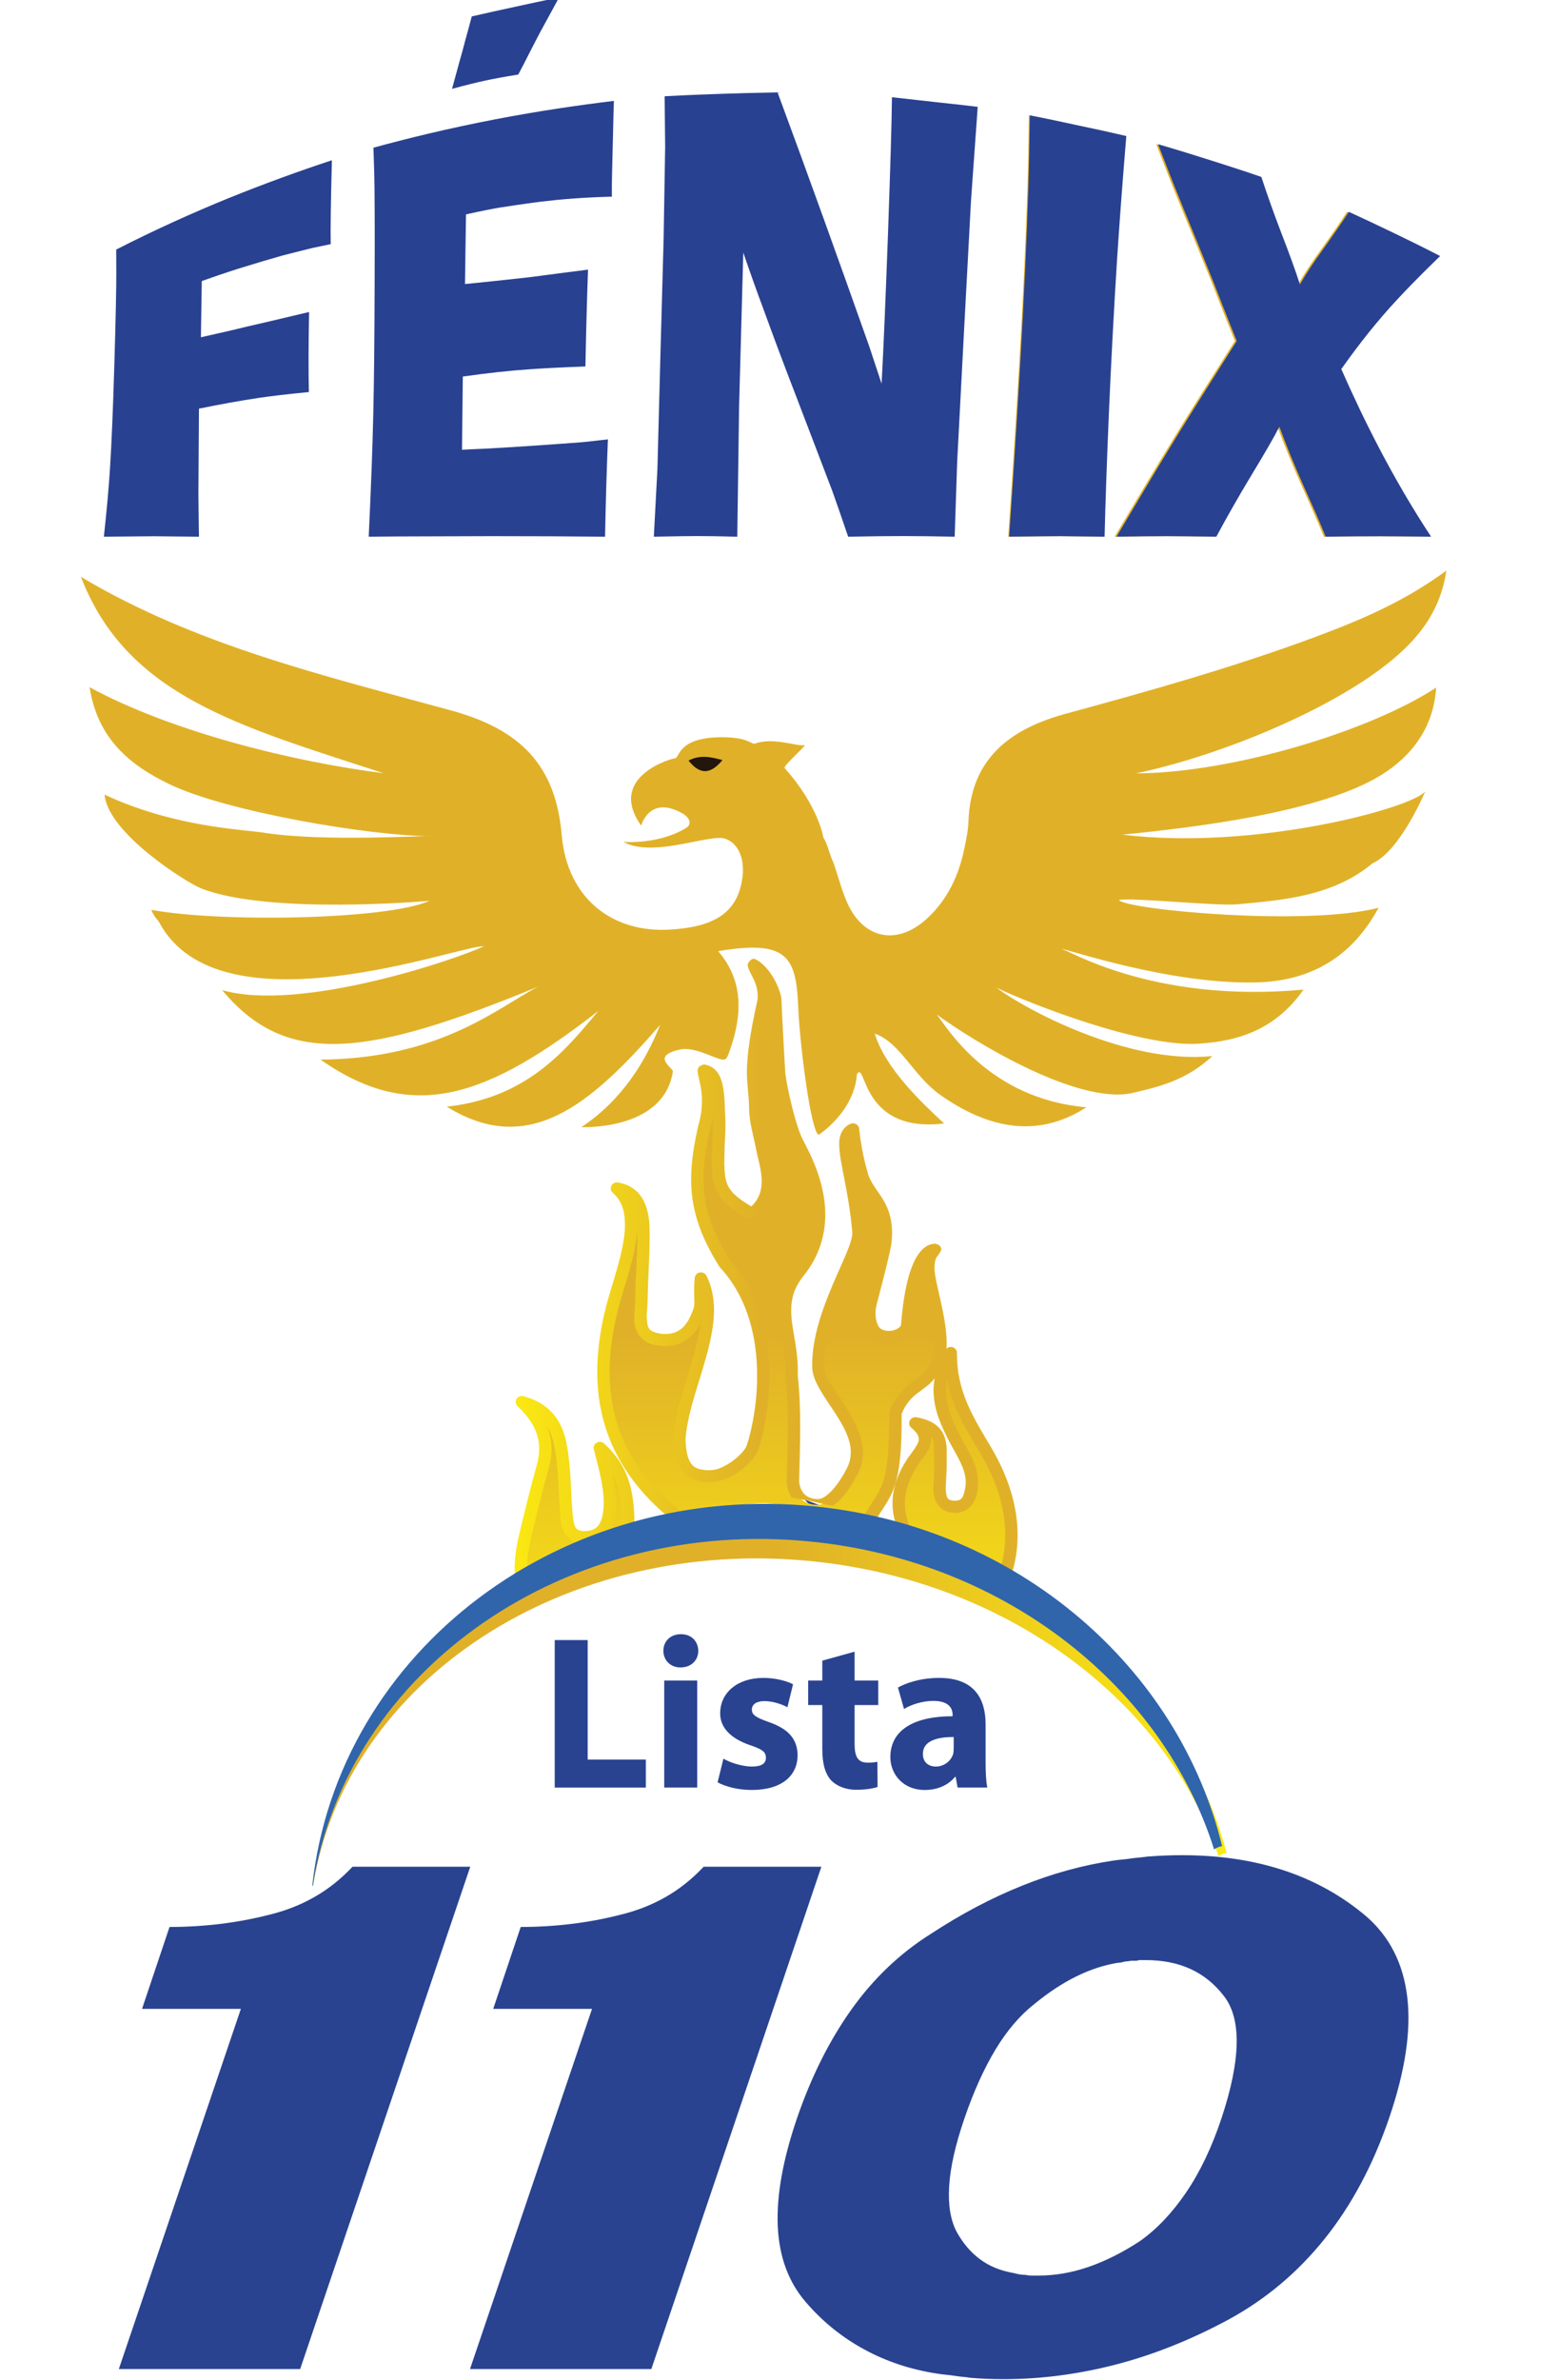 <?xml version="1.0" encoding="UTF-8" standalone="no"?>
<!-- Created with Inkscape (http://www.inkscape.org/) -->

<svg
   width="1219.343mm"
   height="1860mm"
   viewBox="0 0 1219.343 1860"
   version="1.1"
   id="svg5"
   xml:space="preserve"
   xmlns="http://www.w3.org/2000/svg"
   xmlns:svg="http://www.w3.org/2000/svg"><defs
     id="defs2"><clipPath
       clipPathUnits="userSpaceOnUse"
       id="clipPath148"><path
         d="M 0,8503.937 H 11338.583 V 0 H 0 Z"
         id="path146" /></clipPath><clipPath
       clipPathUnits="userSpaceOnUse"
       id="clipPath208"><path
         d="m 5669.27,4567.529 c -0.458,-2.3 -14.587,-61.115 -23.264,-122.165 -4.402,-30.164 -7.489,-60.785 -6.965,-85.627 1.183,-43.962 5.85,-58.221 6.243,-97.915 0.33,-37.718 10.645,-69.396 18.73,-109.678 8.738,-52.508 46.329,-132.876 -27.535,-192.281 -107.51,57.171 -98.179,98.965 -96.076,197.078 3.287,54.018 9.462,214.821 -41.27,211.734 -5.782,-5.387 28.718,-68.736 0.658,-161.987 -31.544,-140.763 -34.304,-241.373 58.485,-388.639 179.205,-194.779 88.388,-510.673 75.443,-532.297 -18.795,-31.344 -68.278,-68.474 -107.775,-72.81 -48.233,-4.994 -97.387,8.346 -97.387,104.357 11.04,153.839 126.501,328.116 61.573,458.755 -4.402,-41.99 2.367,-70.381 -3.352,-88.715 -16.163,-51.454 -47.181,-93.51 -112.374,-86.151 -73.798,8.281 -54.08,69 -53.557,114.738 0.592,65.651 6.573,131.365 5.324,196.62 -1.315,63.546 -17.085,109.482 -75.377,119.735 84.512,-71.169 15.116,-229.874 -12.615,-335.677 -62.956,-242.292 -14.785,-441.604 186.564,-600.702 32.07,-25.301 71.96,-48.564 89.833,-85.693 23.724,-49.155 23.329,-107.117 -13.209,-151.537 -32.067,-39.037 -78.135,-42.648 -128.473,-32.27 -58.421,12.291 -85.759,51.981 -90.357,103.896 -4.141,45.149 1.246,91.086 0.654,136.428 -0.919,78.792 -4.994,157.126 -81.091,226.385 18.86,-74.518 38.839,-142.269 22.936,-204.568 -8.412,-33.12 -34.042,-52.311 -73.01,-49.42 -38.444,2.891 -42.847,34.566 -45.212,63.284 -5.127,59.738 -4.205,120.064 -13.539,178.946 -9.2,58.813 -26.023,117.367 -113.423,142.665 67.094,-63.218 77.017,-121.838 58.748,-187.156 -17.808,-62.891 -33.909,-129.72 -49.09,-193.399 -32.263,-134.652 -5.652,-219.883 110.731,-299.862 72.814,-49.941 154.958,-78.855 239.072,-104.351 171.453,-33.061 287.175,-50.801 636.913,1.246 35.948,12.094 72.155,23.328 107.575,37.064 282.051,109.744 369.716,353.482 218.637,608.918 -48.171,81.026 -100.61,159.821 -99.625,277.12 -57.501,-99.23 -25.63,-171.912 11.237,-244.134 23.263,-45.345 56.252,-87.662 47.579,-143.126 -4.405,-27.272 -14.459,-51.457 -47.906,-51.257 -34.042,0.261 -43.504,23.59 -42.912,52.638 0.655,28.521 3.548,57.105 2.627,85.231 -1.642,49.155 6.835,83.525 -71.564,100.351 54.871,-44.033 13.997,-77.284 -7.294,-109.485 -42.846,-64.928 -54.741,-130.315 -20.11,-201.745 15.839,-32.136 12.487,-68.278 6.966,-101.074 -9.069,-51.975 -44.815,-80.434 -100.806,-70.443 -57.043,10.119 -75.178,47.249 -62.89,101.136 9.726,42.582 33.45,78.07 55.859,114.934 46.853,77.151 71.891,80.961 71.299,296.445 40.352,95.154 96.865,66.632 123.742,160.017 20.175,70.184 -29.111,199.443 -29.833,251.819 -0.592,45.146 20.963,51.258 19.318,52.835 0,0 -61.115,12.486 -79.384,-213.839 -2.956,-35.024 -68.473,-47.181 -93.378,-18.594 -5.982,7.029 -22.082,35.616 -11.107,80.961 0.658,2.234 39.298,146.873 42.056,173.289 11.567,110.666 -47.707,125.056 -67.882,194.978 -18.992,65.779 -24.251,126.434 -24.251,126.434 -50.074,-22.734 -0.788,-112.832 15.247,-289.74 5.782,-63.938 -120.523,-234.997 -113.949,-392.45 0.588,-65.975 159.359,-185.317 93.839,-297.491 -10.316,-17.151 -49.943,-96.077 -103.304,-90.687 -51.324,4.533 -63.807,47.837 -63.349,69.854 1.906,83.985 7.754,194.056 -3.879,298.479 4.997,117.894 -56.644,198.92 20.375,294.669 122.623,153.244 16.758,327.523 -5.259,372.342 -20.306,41.927 -43.307,140.172 -50.139,190.573 -0.854,7.294 -10.845,187.093 -11.437,218.11 -0.854,33.516 -55.068,95.087 -59.604,95.087 -9.527,-1.247 33.845,-44.947 26.55,-102.186"
         id="path206" /></clipPath><clipPath
       clipPathUnits="userSpaceOnUse"
       id="clipPath216"><path
         d="m 6004.221,2611.714 c -19.648,-9.398 -40.086,-17.023 -59.669,-23.264 h 54.412 c 23.592,3.221 46.198,9.001 66.832,19.056 3.549,1.709 6.966,3.485 10.383,5.39 -23.657,-3.352 -48.169,-3.55 -71.958,-1.182"
         id="path214" /></clipPath><clipPath
       clipPathUnits="userSpaceOnUse"
       id="clipPath224"><path
         d="m 5944.551,2588.45 h 131.628 v 24.446 h -131.628 z"
         id="path222" /></clipPath><linearGradient
       x1="0"
       y1="0"
       x2="1"
       y2="0"
       gradientUnits="userSpaceOnUse"
       gradientTransform="matrix(0,-2056.783,-2056.783,0,6010.365,4664.293)"
       spreadMethod="pad"
       id="linearGradient238"><stop
         style="stop-opacity:1;stop-color:#fbe912"
         offset="0"
         id="stop230" /><stop
         style="stop-opacity:1;stop-color:#fbe912"
         offset="0.039"
         id="stop232" /><stop
         style="stop-opacity:1;stop-color:#fbe912"
         offset="0.534"
         id="stop234" /><stop
         style="stop-opacity:1;stop-color:#e0b128"
         offset="1"
         id="stop236" /></linearGradient><clipPath
       clipPathUnits="userSpaceOnUse"
       id="clipPath248"><path
         d="m 5669.27,4567.529 c -0.458,-2.3 -14.587,-61.115 -23.264,-122.165 -4.402,-30.164 -7.489,-60.785 -6.965,-85.627 1.183,-43.962 5.85,-58.221 6.243,-97.915 0.33,-37.718 10.645,-69.396 18.73,-109.678 8.738,-52.508 46.329,-132.876 -27.535,-192.281 -107.51,57.171 -98.179,98.965 -96.076,197.078 3.287,54.018 9.462,214.821 -41.27,211.734 -5.782,-5.387 28.718,-68.736 0.658,-161.987 -31.544,-140.763 -34.304,-241.373 58.485,-388.639 179.205,-194.779 88.388,-510.673 75.443,-532.297 -18.795,-31.344 -68.278,-68.474 -107.775,-72.81 -48.233,-4.994 -97.387,8.346 -97.387,104.357 11.04,153.839 126.501,328.116 61.573,458.755 -4.402,-41.99 2.367,-70.381 -3.352,-88.715 -16.163,-51.454 -47.181,-93.51 -112.374,-86.151 -73.798,8.281 -54.08,69 -53.557,114.738 0.592,65.651 6.573,131.365 5.324,196.62 -1.315,63.546 -17.085,109.482 -75.377,119.735 84.512,-71.169 15.116,-229.874 -12.615,-335.677 -62.956,-242.292 -14.785,-441.604 186.564,-600.702 32.07,-25.301 71.96,-48.564 89.833,-85.693 23.724,-49.155 23.329,-107.117 -13.209,-151.537 -32.067,-39.037 -78.135,-42.648 -128.473,-32.27 -58.421,12.291 -85.759,51.981 -90.357,103.896 -4.141,45.149 1.246,91.086 0.654,136.428 -0.919,78.792 -4.994,157.126 -81.091,226.385 18.86,-74.518 38.839,-142.269 22.936,-204.568 -8.412,-33.12 -34.042,-52.311 -73.01,-49.42 -38.444,2.891 -42.847,34.566 -45.212,63.284 -5.127,59.738 -4.205,120.064 -13.539,178.946 -9.2,58.813 -26.023,117.367 -113.423,142.665 67.094,-63.218 77.017,-121.838 58.748,-187.156 -17.808,-62.891 -33.909,-129.72 -49.09,-193.399 -32.263,-134.652 -5.652,-219.883 110.731,-299.862 72.814,-49.941 154.958,-78.855 239.072,-104.351 171.453,-33.061 287.175,-50.801 636.913,1.246 35.948,12.094 72.155,23.328 107.575,37.064 282.051,109.744 369.716,353.482 218.637,608.918 -48.171,81.026 -100.61,159.821 -99.625,277.12 -57.501,-99.23 -25.63,-171.912 11.237,-244.134 23.263,-45.345 56.252,-87.662 47.579,-143.126 -4.405,-27.272 -14.459,-51.457 -47.906,-51.257 -34.042,0.261 -43.504,23.59 -42.912,52.638 0.655,28.521 3.548,57.105 2.627,85.231 -1.642,49.155 6.835,83.525 -71.564,100.351 54.871,-44.033 13.997,-77.284 -7.294,-109.485 -42.846,-64.928 -54.741,-130.315 -20.11,-201.745 15.839,-32.136 12.487,-68.278 6.966,-101.074 -9.069,-51.975 -44.815,-80.434 -100.806,-70.443 -57.043,10.119 -75.178,47.249 -62.89,101.136 9.726,42.582 33.45,78.07 55.859,114.934 46.853,77.151 71.891,80.961 71.299,296.445 40.352,95.154 96.865,66.632 123.742,160.017 20.175,70.184 -29.111,199.443 -29.833,251.819 -0.592,45.146 20.963,51.258 19.318,52.835 0,0 -61.115,12.486 -79.384,-213.839 -2.956,-35.024 -68.473,-47.181 -93.378,-18.594 -5.982,7.029 -22.082,35.616 -11.107,80.961 0.658,2.234 39.298,146.873 42.056,173.289 11.567,110.666 -47.707,125.056 -67.882,194.978 -18.992,65.779 -24.251,126.434 -24.251,126.434 -50.074,-22.734 -0.788,-112.832 15.247,-289.74 5.782,-63.938 -120.523,-234.997 -113.949,-392.45 0.588,-65.975 159.359,-185.317 93.839,-297.491 -10.316,-17.151 -49.943,-96.077 -103.304,-90.687 -51.324,4.533 -63.807,47.837 -63.349,69.854 1.906,83.985 7.754,194.056 -3.879,298.479 4.997,117.894 -56.644,198.92 20.375,294.669 122.623,153.244 16.758,327.523 -5.259,372.342 -20.306,41.927 -43.307,140.172 -50.139,190.573 -0.854,7.294 -10.845,187.093 -11.437,218.11 -0.854,33.516 -55.068,95.087 -59.604,95.087 -9.527,-1.247 33.845,-44.947 26.55,-102.186"
         id="path246" /></clipPath><clipPath
       clipPathUnits="userSpaceOnUse"
       id="clipPath256"><path
         d="m 5249.285,2613.682 c -28.586,5.195 -36.473,29.77 -29.967,51.457 -0.526,-0.197 -0.985,-0.329 -1.511,-0.462 -0.461,-0.196 -0.724,-0.392 -1.249,-0.588 -5.191,-2.696 -10.317,-5.588 -15.18,-8.937 -1.906,-1.252 -3.746,-2.563 -5.586,-3.879 -0.459,-0.392 -1.38,-1.183 -3.154,-2.562 -4.272,-3.811 -8.543,-7.69 -12.618,-11.765 -17.283,-16.886 -45.606,-17.215 -62.823,0 -7.426,7.429 -11.435,17.087 -12.42,27.074 -1.709,0.855 -3.221,1.909 -4.732,2.96 -26.878,-19.846 -78.924,4.336 -71.235,48.761 3.614,20.897 9.134,40.743 16.232,59.539 -9.333,-5.194 -18.861,-10.188 -28.456,-14.985 -16.166,-8.151 -30.36,16.164 -14.194,24.25 8.74,4.4 17.415,8.936 25.892,13.601 -7.689,0.594 -15.246,1.708 -22.54,2.892 -5.257,0.854 -8.412,4.733 -9.595,9.265 -3.352,1.512 -5.783,4.076 -7.163,7.099 h -10.843 -10.777 c -4.534,0 -7.886,1.709 -10.12,4.336 V 2588.45 h 346.056 c -4.928,4.93 -8.936,10.842 -11.565,17.283 -14.195,2.695 -28.258,5.387 -42.452,7.949"
         id="path254" /></clipPath><clipPath
       clipPathUnits="userSpaceOnUse"
       id="clipPath264"><path
         d="m 4957.245,2588.45 h 346.057 v 233.288 h -346.057 z"
         id="path262" /></clipPath><linearGradient
       x1="0"
       y1="0"
       x2="1"
       y2="0"
       gradientUnits="userSpaceOnUse"
       gradientTransform="matrix(0,-2063.352,-2063.352,0,5130.273,4670.923)"
       spreadMethod="pad"
       id="linearGradient278"><stop
         style="stop-opacity:1;stop-color:#fbe912"
         offset="0"
         id="stop270" /><stop
         style="stop-opacity:1;stop-color:#fbe912"
         offset="0.039"
         id="stop272" /><stop
         style="stop-opacity:1;stop-color:#fbe912"
         offset="0.534"
         id="stop274" /><stop
         style="stop-opacity:1;stop-color:#e0b128"
         offset="1"
         id="stop276" /></linearGradient><clipPath
       clipPathUnits="userSpaceOnUse"
       id="clipPath288"><path
         d="m 5642.697,4669.711 c -9.436,-1.312 33.862,-44.988 26.572,-102.183 v 0 c -0.457,-2.299 -14.586,-61.114 -23.263,-122.164 v 0 c -4.402,-30.164 -7.49,-60.785 -6.966,-85.627 v 0 c 1.185,-43.962 5.85,-58.221 6.244,-97.915 v 0 c 0.33,-37.718 10.645,-69.396 18.73,-109.678 v 0 c 8.737,-52.507 46.329,-132.875 -27.535,-192.281 v 0 c -107.509,57.171 -98.179,98.965 -96.076,197.078 v 0 c 3.286,54.018 9.462,214.82 -41.27,211.733 v 0 c -5.783,-5.387 28.718,-68.735 0.657,-161.986 v 0 c -31.543,-140.763 -34.303,-241.373 58.486,-388.639 v 0 c 179.206,-194.779 88.389,-510.673 75.443,-532.297 v 0 c -18.795,-31.344 -68.277,-68.474 -107.776,-72.811 v 0 c -48.233,-4.993 -97.387,8.346 -97.387,104.357 v 0 c 11.042,153.839 126.501,328.117 61.573,458.756 v 0 c -4.402,-41.991 2.367,-70.382 -3.352,-88.716 v 0 c -16.163,-51.453 -47.179,-93.508 -112.374,-86.15 v 0 c -73.797,8.28 -54.08,69.001 -53.557,114.737 v 0 c 0.593,65.652 6.573,131.366 5.324,196.621 v 0 c -1.315,63.546 -17.085,109.483 -75.376,119.734 v 0 c 84.512,-71.168 15.115,-229.874 -12.615,-335.676 v 0 C 5175.223,3454.313 5223.393,3255 5424.743,3095.901 v 0 c 5.194,-4.074 10.515,-8.08 15.97,-12.091 v 0 c 118.485,52.245 252.611,66.44 383.121,37.856 v 0 c 47.51,-10.386 93.051,-26.288 137.671,-44.819 v 0 c 4.009,6.568 8.084,13.138 12.093,19.777 v 0 c 46.854,77.151 71.893,80.961 71.3,296.444 v 0 c 40.352,95.156 96.864,66.633 123.742,160.017 v 0 c 20.175,70.185 -29.111,199.444 -29.834,251.821 v 0 c -0.592,45.145 20.964,51.258 19.319,52.834 v 0 c 0,0 -61.115,12.487 -79.385,-213.839 v 0 c -2.955,-35.024 -68.472,-47.181 -93.378,-18.594 v 0 c -5.981,7.029 -22.081,35.616 -11.106,80.961 v 0 c 0.657,2.233 39.298,146.874 42.055,173.289 v 0 c 11.568,110.665 -47.706,125.056 -67.882,194.978 v 0 c -18.992,65.779 -24.25,126.434 -24.25,126.434 v 0 c -50.075,-22.735 -0.788,-112.831 15.246,-289.741 v 0 c 5.783,-63.937 -120.522,-234.996 -113.948,-392.449 v 0 c 0.589,-65.976 159.358,-185.318 93.838,-297.492 v 0 c -10.315,-17.149 -49.942,-96.076 -103.303,-90.686 v 0 c -51.324,4.533 -63.807,47.838 -63.349,69.853 v 0 c 1.907,83.986 7.754,194.057 -3.88,298.48 v 0 c 4.998,117.894 -56.644,198.919 20.375,294.669 v 0 c 122.624,153.245 16.759,327.522 -5.258,372.342 v 0 c -20.306,41.926 -43.307,140.171 -50.139,190.573 v 0 c -0.854,7.293 -10.845,187.094 -11.436,218.11 v 0 c -0.851,33.377 -54.621,94.576 -59.547,95.083 v 0 z M 6214.05,3319.464 c 23.263,-45.344 56.252,-87.662 47.579,-143.125 v 0 c -4.405,-27.272 -14.458,-51.457 -47.907,-51.258 v 0 c -34.041,0.262 -43.503,23.589 -42.912,52.637 v 0 c 0.655,28.521 3.548,57.107 2.627,85.232 v 0 c -1.641,49.156 6.836,83.524 -71.563,100.351 v 0 c 54.871,-44.033 13.997,-77.284 -7.294,-109.486 v 0 c -42.847,-64.927 -54.741,-130.314 -20.11,-201.744 v 0 c 1.776,-3.746 3.352,-7.493 4.731,-11.303 v 0 c 103.766,-32.596 174.278,-93.712 251.954,-166.392 v 0 c 66.371,116.972 59.801,262.533 -28.717,412.102 v 0 c -48.17,81.026 -100.61,159.821 -99.625,277.119 v 0 c -57.502,-99.229 -25.63,-171.911 11.237,-244.133 m -1175.451,-82.602 c -17.807,-62.891 -33.908,-129.72 -49.089,-193.4 v 0 c -12.684,-53.034 -16.297,-98.375 -8.871,-138.788 v 0 c 35.421,19.777 76.69,30.03 116.449,23.263 v 0 c 3.614,1.904 7.162,3.872 10.777,5.78 v 0 c 7.755,15.707 19.517,28.847 37.787,31.148 v 0 c 6.439,0.855 12.748,-0.394 18.595,-3.021 v 0 c 0.199,0.063 0.331,0.129 0.461,0.197 v 0 c 35.289,16.36 76.231,35.815 117.04,42.186 v 0 c 0.788,20.898 1.708,41.732 1.443,62.498 v 0 c -0.92,78.792 -4.993,157.126 -81.091,226.385 v 0 c 18.861,-74.517 38.839,-142.267 22.936,-204.567 v 0 c -8.412,-33.119 -34.043,-52.311 -73.01,-49.421 v 0 c -38.444,2.892 -42.846,34.566 -45.212,63.285 v 0 c -5.127,59.737 -4.206,120.065 -13.539,178.946 v 0 c -9.2,58.813 -26.023,117.367 -113.424,142.664 v 0 c 67.095,-63.218 77.018,-121.837 58.748,-187.155"
         id="path286" /></clipPath><linearGradient
       x1="0"
       y1="0"
       x2="1"
       y2="0"
       gradientUnits="userSpaceOnUse"
       gradientTransform="matrix(0,-2062.145,-2062.145,0,5685.371,4669.712)"
       spreadMethod="pad"
       id="linearGradient302"><stop
         style="stop-opacity:1;stop-color:#fbe912"
         offset="0"
         id="stop294" /><stop
         style="stop-opacity:1;stop-color:#fbe912"
         offset="0.039"
         id="stop296" /><stop
         style="stop-opacity:1;stop-color:#fbe912"
         offset="0.534"
         id="stop298" /><stop
         style="stop-opacity:1;stop-color:#e0b128"
         offset="1"
         id="stop300" /></linearGradient><clipPath
       clipPathUnits="userSpaceOnUse"
       id="clipPath312"><path
         d="m 5669.27,4567.529 c -0.458,-2.3 -14.587,-61.115 -23.264,-122.165 -4.402,-30.164 -7.489,-60.785 -6.965,-85.627 1.183,-43.962 5.85,-58.221 6.243,-97.915 0.33,-37.718 10.645,-69.396 18.73,-109.678 8.738,-52.508 46.329,-132.876 -27.535,-192.281 -107.51,57.171 -98.179,98.965 -96.076,197.078 3.287,54.018 9.462,214.821 -41.27,211.734 -5.782,-5.387 28.718,-68.736 0.658,-161.987 -31.544,-140.763 -34.304,-241.373 58.485,-388.639 179.205,-194.779 88.388,-510.673 75.443,-532.297 -18.795,-31.344 -68.278,-68.474 -107.775,-72.81 -48.233,-4.994 -97.387,8.346 -97.387,104.357 11.04,153.839 126.501,328.116 61.573,458.755 -4.402,-41.99 2.367,-70.381 -3.352,-88.715 -16.163,-51.454 -47.181,-93.51 -112.374,-86.151 -73.798,8.281 -54.08,69 -53.557,114.738 0.592,65.651 6.573,131.365 5.324,196.62 -1.315,63.546 -17.085,109.482 -75.377,119.735 84.512,-71.169 15.116,-229.874 -12.615,-335.677 -62.956,-242.292 -14.785,-441.604 186.564,-600.702 32.07,-25.301 71.96,-48.564 89.833,-85.693 23.724,-49.155 23.329,-107.117 -13.209,-151.537 -32.067,-39.037 -78.135,-42.648 -128.473,-32.27 -58.421,12.291 -85.759,51.981 -90.357,103.896 -4.141,45.149 1.246,91.086 0.654,136.428 -0.919,78.792 -4.994,157.126 -81.091,226.385 18.86,-74.518 38.839,-142.269 22.936,-204.568 -8.412,-33.12 -34.042,-52.311 -73.01,-49.42 -38.444,2.891 -42.847,34.566 -45.212,63.284 -5.127,59.738 -4.205,120.064 -13.539,178.946 -9.2,58.813 -26.023,117.367 -113.423,142.665 67.094,-63.218 77.017,-121.838 58.748,-187.156 -17.808,-62.891 -33.909,-129.72 -49.09,-193.399 -32.263,-134.652 -5.652,-219.883 110.731,-299.862 72.814,-49.941 154.958,-78.855 239.072,-104.351 171.453,-33.061 287.175,-50.801 636.913,1.246 35.948,12.094 72.155,23.328 107.575,37.064 282.051,109.744 369.716,353.482 218.637,608.918 -48.171,81.026 -100.61,159.821 -99.625,277.12 -57.501,-99.23 -25.63,-171.912 11.237,-244.134 23.263,-45.345 56.252,-87.662 47.579,-143.126 -4.405,-27.272 -14.459,-51.457 -47.906,-51.257 -34.042,0.261 -43.504,23.59 -42.912,52.638 0.655,28.521 3.548,57.105 2.627,85.231 -1.642,49.155 6.835,83.525 -71.564,100.351 54.871,-44.033 13.997,-77.284 -7.294,-109.485 -42.846,-64.928 -54.741,-130.315 -20.11,-201.745 15.839,-32.136 12.487,-68.278 6.966,-101.074 -9.069,-51.975 -44.815,-80.434 -100.806,-70.443 -57.043,10.119 -75.178,47.249 -62.89,101.136 9.726,42.582 33.45,78.07 55.859,114.934 46.853,77.151 71.891,80.961 71.299,296.445 40.352,95.154 96.865,66.632 123.742,160.017 20.175,70.184 -29.111,199.443 -29.833,251.819 -0.592,45.146 20.963,51.258 19.318,52.835 0,0 -61.115,12.486 -79.384,-213.839 -2.956,-35.024 -68.473,-47.181 -93.378,-18.594 -5.982,7.029 -22.082,35.616 -11.107,80.961 0.658,2.234 39.298,146.873 42.056,173.289 11.567,110.666 -47.707,125.056 -67.882,194.978 -18.992,65.779 -24.251,126.434 -24.251,126.434 -50.074,-22.734 -0.788,-112.832 15.247,-289.74 5.782,-63.938 -120.523,-234.997 -113.949,-392.45 0.588,-65.975 159.359,-185.317 93.839,-297.491 -10.316,-17.151 -49.943,-96.077 -103.304,-90.687 -51.324,4.533 -63.807,47.837 -63.349,69.854 1.906,83.985 7.754,194.056 -3.879,298.479 4.997,117.894 -56.644,198.92 20.375,294.669 122.623,153.244 16.758,327.523 -5.259,372.342 -20.306,41.927 -43.307,140.172 -50.139,190.573 -0.854,7.294 -10.845,187.093 -11.437,218.11 -0.854,33.516 -55.068,95.087 -59.604,95.087 -9.527,-1.247 33.845,-44.947 26.55,-102.186"
         id="path310" /></clipPath><clipPath
       clipPathUnits="userSpaceOnUse"
       id="clipPath320"><path
         d="m 5411.075,2917.748 c 9.266,1.183 18.467,2.102 27.667,2.43 5.914,0.198 11.302,-0.853 16.231,-2.626 0.92,0.786 1.775,1.708 2.826,2.495 8.411,6.377 17.284,11.631 26.484,16.168 -1.578,0.329 -3.156,0.589 -4.798,0.854 -27.535,4.665 -48.761,-4.994 -68.41,-19.321"
         id="path318" /></clipPath><clipPath
       clipPathUnits="userSpaceOnUse"
       id="clipPath328"><path
         d="m 5411.075,2917.548 h 73.207 v 24.187 h -73.207 z"
         id="path326" /></clipPath><linearGradient
       x1="0"
       y1="0"
       x2="1"
       y2="0"
       gradientUnits="userSpaceOnUse"
       gradientTransform="matrix(0,-2100.341,-2100.341,0,5447.678,4702.128)"
       spreadMethod="pad"
       id="linearGradient342"><stop
         style="stop-opacity:1;stop-color:#fbe912"
         offset="0"
         id="stop334" /><stop
         style="stop-opacity:1;stop-color:#fbe912"
         offset="0.039"
         id="stop336" /><stop
         style="stop-opacity:1;stop-color:#fbe912"
         offset="0.534"
         id="stop338" /><stop
         style="stop-opacity:1;stop-color:#e0b128"
         offset="1"
         id="stop340" /></linearGradient><clipPath
       clipPathUnits="userSpaceOnUse"
       id="clipPath352"><path
         d="m 5669.27,4567.529 c -0.458,-2.3 -14.587,-61.115 -23.264,-122.165 -4.402,-30.164 -7.489,-60.785 -6.965,-85.627 1.183,-43.962 5.85,-58.221 6.243,-97.915 0.33,-37.718 10.645,-69.396 18.73,-109.678 8.738,-52.508 46.329,-132.876 -27.535,-192.281 -107.51,57.171 -98.179,98.965 -96.076,197.078 3.287,54.018 9.462,214.821 -41.27,211.734 -5.782,-5.387 28.718,-68.736 0.658,-161.987 -31.544,-140.763 -34.304,-241.373 58.485,-388.639 179.205,-194.779 88.388,-510.673 75.443,-532.297 -18.795,-31.344 -68.278,-68.474 -107.775,-72.81 -48.233,-4.994 -97.387,8.346 -97.387,104.357 11.04,153.839 126.501,328.116 61.573,458.755 -4.402,-41.99 2.367,-70.381 -3.352,-88.715 -16.163,-51.454 -47.181,-93.51 -112.374,-86.151 -73.798,8.281 -54.08,69 -53.557,114.738 0.592,65.651 6.573,131.365 5.324,196.62 -1.315,63.546 -17.085,109.482 -75.377,119.735 84.512,-71.169 15.116,-229.874 -12.615,-335.677 -62.956,-242.292 -14.785,-441.604 186.564,-600.702 32.07,-25.301 71.96,-48.564 89.833,-85.693 23.724,-49.155 23.329,-107.117 -13.209,-151.537 -32.067,-39.037 -78.135,-42.648 -128.473,-32.27 -58.421,12.291 -85.759,51.981 -90.357,103.896 -4.141,45.149 1.246,91.086 0.654,136.428 -0.919,78.792 -4.994,157.126 -81.091,226.385 18.86,-74.518 38.839,-142.269 22.936,-204.568 -8.412,-33.12 -34.042,-52.311 -73.01,-49.42 -38.444,2.891 -42.847,34.566 -45.212,63.284 -5.127,59.738 -4.205,120.064 -13.539,178.946 -9.2,58.813 -26.023,117.367 -113.423,142.665 67.094,-63.218 77.017,-121.838 58.748,-187.156 -17.808,-62.891 -33.909,-129.72 -49.09,-193.399 -32.263,-134.652 -5.652,-219.883 110.731,-299.862 72.814,-49.941 154.958,-78.855 239.072,-104.351 171.453,-33.061 287.175,-50.801 636.913,1.246 35.948,12.094 72.155,23.328 107.575,37.064 282.051,109.744 369.716,353.482 218.637,608.918 -48.171,81.026 -100.61,159.821 -99.625,277.12 -57.501,-99.23 -25.63,-171.912 11.237,-244.134 23.263,-45.345 56.252,-87.662 47.579,-143.126 -4.405,-27.272 -14.459,-51.457 -47.906,-51.257 -34.042,0.261 -43.504,23.59 -42.912,52.638 0.655,28.521 3.548,57.105 2.627,85.231 -1.642,49.155 6.835,83.525 -71.564,100.351 54.871,-44.033 13.997,-77.284 -7.294,-109.485 -42.846,-64.928 -54.741,-130.315 -20.11,-201.745 15.839,-32.136 12.487,-68.278 6.966,-101.074 -9.069,-51.975 -44.815,-80.434 -100.806,-70.443 -57.043,10.119 -75.178,47.249 -62.89,101.136 9.726,42.582 33.45,78.07 55.859,114.934 46.853,77.151 71.891,80.961 71.299,296.445 40.352,95.154 96.865,66.632 123.742,160.017 20.175,70.184 -29.111,199.443 -29.833,251.819 -0.592,45.146 20.963,51.258 19.318,52.835 0,0 -61.115,12.486 -79.384,-213.839 -2.956,-35.024 -68.473,-47.181 -93.378,-18.594 -5.982,7.029 -22.082,35.616 -11.107,80.961 0.658,2.234 39.298,146.873 42.056,173.289 11.567,110.666 -47.707,125.056 -67.882,194.978 -18.992,65.779 -24.251,126.434 -24.251,126.434 -50.074,-22.734 -0.788,-112.832 15.247,-289.74 5.782,-63.938 -120.523,-234.997 -113.949,-392.45 0.588,-65.975 159.359,-185.317 93.839,-297.491 -10.316,-17.151 -49.943,-96.077 -103.304,-90.687 -51.324,4.533 -63.807,47.837 -63.349,69.854 1.906,83.985 7.754,194.056 -3.879,298.479 4.997,117.894 -56.644,198.92 20.375,294.669 122.623,153.244 16.758,327.523 -5.259,372.342 -20.306,41.927 -43.307,140.172 -50.139,190.573 -0.854,7.294 -10.845,187.093 -11.437,218.11 -0.854,33.516 -55.068,95.087 -59.604,95.087 -9.527,-1.247 33.845,-44.947 26.55,-102.186"
         id="path350" /></clipPath><clipPath
       clipPathUnits="userSpaceOnUse"
       id="clipPath360"><path
         d="m 5259.667,2623.606 c -40.743,10.974 -80.567,26.091 -115.592,48.696 -10.45,-14.719 -31.807,-21.75 -48.697,-17.15 -19.451,5.322 -29.768,20.961 -31.543,38.838 -30.228,3.217 -55.922,43.306 -31.674,74.322 -5.191,-2.695 -10.383,-5.454 -15.575,-8.017 -16.166,-8.151 -30.36,16.164 -14.194,24.25 8.74,4.4 17.415,8.936 25.892,13.601 -7.689,0.594 -15.246,1.708 -22.54,2.892 -5.257,0.854 -8.412,4.733 -9.595,9.265 -3.352,1.512 -5.783,4.076 -7.163,7.099 h -10.843 -10.777 c -4.534,0 -7.886,1.709 -10.12,4.336 V 2588.45 h 445.089 c -48.3,8.347 -98.113,17.348 -142.668,35.156"
         id="path358" /></clipPath><clipPath
       clipPathUnits="userSpaceOnUse"
       id="clipPath368"><path
         d="m 4957.245,2588.45 h 445.091 v 233.288 h -445.091 z"
         id="path366" /></clipPath><linearGradient
       x1="0"
       y1="0"
       x2="1"
       y2="0"
       gradientUnits="userSpaceOnUse"
       gradientTransform="matrix(0,-2063.352,-2063.352,0,5179.79,4670.923)"
       spreadMethod="pad"
       id="linearGradient380"><stop
         style="stop-opacity:1;stop-color:#e0b128"
         offset="0"
         id="stop374" /><stop
         style="stop-opacity:1;stop-color:#e0b128"
         offset="0.515"
         id="stop376" /><stop
         style="stop-opacity:1;stop-color:#fbe912"
         offset="1"
         id="stop378" /></linearGradient><clipPath
       clipPathUnits="userSpaceOnUse"
       id="clipPath390"><path
         d="m 5642.697,4669.712 c -9.435,-1.314 33.863,-44.989 26.572,-102.184 v 0 c -0.458,-2.299 -14.587,-61.115 -23.263,-122.164 v 0 c -4.402,-30.164 -7.489,-60.786 -6.966,-85.627 v 0 c 1.184,-43.963 5.85,-58.222 6.244,-97.916 v 0 c 0.329,-37.717 10.645,-69.396 18.73,-109.677 v 0 c 8.738,-52.509 46.328,-132.876 -27.535,-192.281 v 0 c -107.51,57.17 -98.179,98.964 -96.076,197.078 v 0 c 3.286,54.019 9.461,214.821 -41.27,211.734 v 0 c -5.781,-5.386 28.718,-68.737 0.658,-161.987 v 0 c -31.545,-140.763 -34.305,-241.373 58.485,-388.638 v 0 c 179.205,-194.78 88.389,-510.675 75.442,-532.298 v 0 c -18.794,-31.345 -68.277,-68.473 -107.773,-72.811 v 0 c -48.234,-4.994 -97.388,8.347 -97.388,104.357 v 0 c 11.04,153.839 126.501,328.116 61.572,458.755 v 0 c -4.401,-41.99 2.369,-70.38 -3.352,-88.714 v 0 c -16.163,-51.455 -47.18,-93.51 -112.373,-86.151 v 0 c -73.798,8.281 -54.08,69.001 -53.556,114.738 v 0 c 0.59,65.65 6.572,131.365 5.323,196.62 v 0 c -1.315,63.546 -17.085,109.482 -75.378,119.735 v 0 c 84.513,-71.169 15.117,-229.875 -12.613,-335.677 v 0 c -62.695,-241.237 -15.117,-440.028 184.133,-598.728 v 0 c 4.993,6.964 12.353,12.683 22.343,16.097 v 0 c 168.164,56.649 353.744,2.238 523.027,-26.943 v 0 c 1.971,3.22 3.944,6.373 5.916,9.594 v 0 c 46.852,77.151 71.892,80.961 71.299,296.445 v 0 c 40.351,95.153 96.865,66.631 123.741,160.017 v 0 c 20.175,70.184 -29.111,199.443 -29.833,251.82 v 0 c -0.591,45.144 20.964,51.258 19.319,52.834 v 0 c 0,0 -61.115,12.486 -79.384,-213.84 v 0 c -2.956,-35.024 -68.473,-47.18 -93.378,-18.592 v 0 c -5.982,7.028 -22.083,35.614 -11.106,80.959 v 0 c 0.656,2.235 39.297,146.874 42.054,173.289 v 0 c 11.568,110.667 -47.707,125.056 -67.882,194.979 v 0 c -18.991,65.78 -24.25,126.433 -24.25,126.433 v 0 c -50.075,-22.733 -0.788,-112.831 15.246,-289.74 v 0 c 5.783,-63.937 -120.523,-234.997 -113.949,-392.45 v 0 c 0.589,-65.974 159.36,-185.316 93.84,-297.49 v 0 c -10.316,-17.151 -49.943,-96.077 -103.304,-90.687 v 0 c -51.324,4.534 -63.807,47.838 -63.35,69.855 v 0 c 1.907,83.984 7.755,194.055 -3.878,298.478 v 0 c 4.997,117.894 -56.644,198.919 20.374,294.668 v 0 c 122.623,153.246 16.759,327.525 -5.258,372.342 v 0 c -20.307,41.927 -43.308,140.172 -50.139,190.575 v 0 c -0.854,7.293 -10.846,187.092 -11.437,218.108 v 0 c -0.85,33.378 -54.62,94.578 -59.546,95.085 v 0 z M 6214.05,3319.464 c 23.263,-45.345 56.253,-87.662 47.578,-143.127 v 0 c -4.405,-27.271 -14.458,-51.456 -47.905,-51.257 v 0 c -34.043,0.263 -43.504,23.591 -42.911,52.638 v 0 c 0.653,28.522 3.547,57.106 2.626,85.232 v 0 c -1.643,49.155 6.834,83.525 -71.565,100.35 v 0 c 54.872,-44.032 13.998,-77.283 -7.293,-109.485 v 0 c -42.846,-64.928 -54.742,-130.314 -20.11,-201.745 v 0 c 3.482,-7.162 6.046,-14.458 7.884,-21.882 v 0 c 22.083,-10.254 44.162,-21.163 66.505,-32.728 v 0 c 65.652,-34.104 134.191,-62.693 189.131,-110.401 v 0 c 58.945,114.739 49.744,255.237 -35.553,399.418 v 0 c -48.169,81.026 -100.609,159.822 -99.624,277.12 v 0 c -57.502,-99.23 -25.631,-171.912 11.237,-244.133 m -1175.451,-82.602 c -17.807,-62.891 -33.908,-129.72 -49.089,-193.4 v 0 c -12.683,-53.034 -16.297,-98.376 -8.87,-138.789 v 0 c 35.419,19.777 76.689,30.03 116.447,23.263 v 0 c 3.614,1.904 7.164,3.874 10.778,5.779 v 0 c 7.754,15.709 19.518,28.85 37.786,31.149 v 0 c 6.44,0.857 12.749,-0.392 18.596,-3.019 v 0 c 0.199,0.063 0.331,0.127 0.461,0.196 v 0 c 35.354,16.428 76.231,35.88 117.04,42.255 v 0 c 0.788,20.829 1.708,41.662 1.443,62.43 v 0 c -0.92,78.791 -4.995,157.126 -81.091,226.385 v 0 c 18.86,-74.519 38.839,-142.269 22.936,-204.569 v 0 c -8.412,-33.12 -34.043,-52.31 -73.011,-49.42 v 0 c -38.443,2.892 -42.846,34.566 -45.211,63.284 v 0 c -5.127,59.738 -4.206,120.065 -13.54,178.947 v 0 c -9.198,58.813 -26.022,117.367 -113.422,142.664 v 0 c 67.093,-63.218 77.017,-121.837 58.747,-187.155"
         id="path388" /></clipPath><linearGradient
       x1="0"
       y1="0"
       x2="1"
       y2="0"
       gradientUnits="userSpaceOnUse"
       gradientTransform="matrix(0,-2062.145,-2062.145,0,5685.075,4669.712)"
       spreadMethod="pad"
       id="linearGradient402"><stop
         style="stop-opacity:1;stop-color:#e0b128"
         offset="0"
         id="stop396" /><stop
         style="stop-opacity:1;stop-color:#e0b128"
         offset="0.515"
         id="stop398" /><stop
         style="stop-opacity:1;stop-color:#fbe912"
         offset="1"
         id="stop400" /></linearGradient><clipPath
       clipPathUnits="userSpaceOnUse"
       id="clipPath412"><path
         d="m 5641.497,4686.866 -1.142,-0.13 c -7.885,0 -17.48,-12.549 -16.758,-18.73 v 0 c 4.732,-24.904 28.523,-45.668 28.653,-87.266 v 0 c 0,-3.616 -0.13,-7.36 -0.658,-11.043 v 0 c 0.199,-0.393 -14.324,-60.854 -23.132,-121.969 v 0 c -4.075,-28.454 -7.031,-57.828 -7.162,-82.668 v 0 c 0,-2.164 0.131,-4.074 0.131,-5.717 v 0 -0.13 c 1.119,-45.407 5.916,-59.538 6.178,-97.391 v 0 c 0.46,-41.136 11.434,-73.795 19.057,-113.096 v 0 h 0.066 c 5.258,-29.903 17.149,-63.943 16.888,-95.946 v 0 c -0.262,-25.889 -6.439,-49.413 -29.506,-71.76 v 0 c -71.826,42.254 -75.44,64.994 -77.084,122.557 v 0 c 0,14.985 0.656,32.466 1.118,52.311 v 0 c 0.987,15.577 2.168,40.351 2.168,67.489 v 0 c -4.533,65.259 4.337,150.093 -59.601,162.252 v 0 h -2.696 l -10.975,-4.533 c -6.504,-6.77 -5.981,-11.898 -6.309,-14.852 v 0 c 1.184,-17.48 12.357,-41.006 12.553,-84.97 v 0 c -0.196,-20.24 -2.565,-43.766 -10.515,-69.658 v 0 l -0.331,-1.448 c -12.024,-53.887 -20.041,-102.843 -20.041,-151.406 v 0 c -0.264,-79.184 21.949,-156.599 80.764,-249.585 v 0 l 1.906,-2.367 c 82.21,-89.112 105.473,-206.279 105.473,-307.549 v 0 c 0.722,-107.64 -28.521,-200.695 -32.07,-204.764 v 0 c -14.458,-26.091 -63.875,-62.368 -94.695,-64.47 v 0 c -4.995,-0.459 -9.988,-0.721 -14.523,-0.721 v 0 c -35.159,2.495 -59.999,8.013 -62.956,87.924 v 0 c 8.016,115.069 80.569,247.614 81.357,368.335 v 0 c 0,33.714 -6.048,66.965 -21.491,97.98 v 0 c -3.482,6.836 -11.171,10.846 -18.926,9.4 v 0 c -7.819,-1.318 -13.668,-7.558 -14.455,-15.115 v 0 c -1.513,-12.681 -1.841,-24.181 -1.841,-34.305 v 0 c 0,-13.602 0.591,-25.169 0.591,-34.042 v 0 c 0.197,-7.948 -0.395,-13.867 -1.51,-16.954 v 0 c -15.313,-45.469 -36.277,-74.91 -81.16,-74.979 v 0 c -3.944,0 -8.016,0.069 -12.421,0.721 v 0 c -39.229,6.707 -38.05,17.613 -40.676,46.596 v 0 c 0,15.378 2.496,33.185 2.626,51.06 v 0 c 0.658,58.419 5.587,117.627 5.587,177.892 v 0 c 0,6.436 0,12.88 -0.065,19.254 v 0 c 0,64.271 -20.242,124.333 -89.964,136.163 v 0 c -7.821,1.576 -15.771,-2.431 -19.123,-9.398 v 0 c -3.286,-7.031 -1.576,-15.38 4.271,-20.24 v 0 c 24.906,-21.162 34.435,-51.065 34.631,-89.771 v 0 c 0.196,-69.788 -34.172,-159.424 -52.573,-228.884 v 0 c -17.347,-66.568 -26.483,-130.05 -26.483,-190.968 v 0 c -0.261,-158.046 63.221,-297.034 201.353,-412.89 v 0 c 11.302,5.847 22.87,11.303 34.568,16.493 v 0 c -139.777,112.837 -200.303,242.95 -200.631,396.397 v 0 c 0,57.567 8.609,118.218 25.433,182.554 v 0 c 15.968,62.367 48.497,145.561 53.099,220.808 v 0 c 0,-0.33 0.066,-0.595 0.066,-0.987 v 0 c 0.064,-6.179 0.261,-12.29 0.261,-18.531 v 0 c 0,-58.158 -5.191,-117.435 -5.717,-177.629 v 0 c -0.066,-14.655 -2.63,-32.792 -2.63,-51.323 v 0 c -2.56,-33.123 15.773,-76.757 71.895,-80.763 v 0 c 5.648,-0.527 11.038,-0.926 16.493,-0.926 v 0 c 50.338,-0.063 82.079,28.789 100.873,64.538 v 0 c -12.616,-100.546 -70.248,-217.782 -78.857,-329.367 v 0 -1.051 c 0,-89.832 49.287,-122.23 98.375,-122.494 v 0 c 6.242,0 12.419,0.526 18.401,1.121 v 0 c 48.627,6.37 98.309,44.75 121.308,81.157 v 0 c 9.99,18.396 36.144,106.59 36.934,222.179 v 0 c -0.132,105.674 -24.118,230.993 -113.689,329.496 v 0 c -55.398,88.649 -74.456,157.521 -74.585,230.005 v 0 c 0,44.815 7.557,91.278 19.386,144.313 v 0 c 3.416,11.498 5.978,22.605 7.755,33.313 v 0 c 0.065,-4.334 0.131,-8.671 0.131,-13.011 v 0 c 0,-26.22 -1.118,-49.94 -1.974,-65.387 v 0 -0.722 c -0.526,-19.649 -1.248,-37.389 -1.248,-53.691 v 0 c -1.972,-64.203 17.35,-113.684 106.265,-158.964 v 0 l 19.713,2.107 c 39.163,30.883 51.65,70.645 51.259,106.06 v 0 c -0.135,39.825 -13.539,76.624 -17.548,102.123 v 0 l -0.067,0.462 c -8.409,41.596 -18.136,72.088 -18.465,106.786 v 0 c -0.393,41.465 -5.258,55.66 -6.11,97.978 v 0 -0.324 c -0.134,1.642 -0.134,3.415 -0.134,5.255 v 0 c 0,22.079 2.959,50.273 6.836,77.808 v 0 c 7.426,50.731 17.807,97.523 21.817,115.463 v 0 c 2.234,-54.218 10.055,-194.847 11.041,-203.853 v 0 c 7.292,-52.831 29.637,-150.092 51.785,-195.764 v 0 c 14.85,-30.032 61.639,-110.136 61.639,-201.091 v 0 c 0,-49.741 -13.668,-102.314 -54.611,-153.178 v 0 c -32.328,-40.222 -42.843,-80.566 -42.582,-119.34 v 0 c 0.196,-56.514 19.319,-109.875 18.926,-172.37 v 0 c 0,-4.271 0,-8.61 -0.265,-13.079 v 0 l 0.199,-2.564 c 5.257,-47.838 6.836,-97.256 6.836,-144.898 v 0 c 0,-54.414 -2.037,-106.332 -3.157,-151.278 v 0 -1.708 c -0.391,-12.815 3.484,-31.412 14.26,-48.17 v 0 c 38.641,-5.982 77.151,-14.325 116.253,-23.524 v 0 c 39.494,24.901 60.915,74.125 68.934,85.294 v 0 c 12.814,22.016 18.204,44.559 18.204,66.438 v 0 c -2.104,103.57 -114.016,200.697 -109.679,239.666 v 0 0.589 c -0.133,3.745 -0.133,7.556 -0.133,11.304 v 0 c -0.854,144.443 111.651,298.151 114.414,375.955 v 0 c 0,1.842 -0.135,4.013 -0.397,5.786 v 0 c -5.258,57.367 -13.801,105.934 -21.489,145.624 v 0 c 24.185,-62.691 65.52,-77.543 64.663,-151.668 v 0 c 0,-7.954 -0.328,-16.303 -1.314,-25.434 v 0 c -2.3,-22.078 -41.006,-168.363 -41.598,-170.794 v 0 c -2.956,-12.421 -4.337,-23.852 -4.206,-34.301 v 0 c 0.265,-32.334 11.303,-52.64 18.926,-61.645 v 0 c 14.194,-15.968 35.027,-22.012 54.217,-22.012 v 0 c 29.965,0 65.583,14.455 70.118,50.273 v 0 c 5.715,70.774 15.772,117.105 26.152,146.872 v 0 c 6.179,-51.849 33.713,-134.847 33.32,-196.159 v 0 c 0.066,-13.67 -1.445,-25.76 -4.205,-35.683 v 0 c -20.373,-82.536 -75.244,-53.231 -122.889,-158.176 v 0 l -1.249,-6.64 v -6.77 c -1.445,-209.301 -21.621,-201.089 -68.87,-280.537 v 0 c -0.13,-0.133 -0.196,-0.261 -0.326,-0.391 v 0 c 11.895,-3.16 23.656,-6.247 35.419,-9.664 v 0 c 42.715,66.834 70.446,89.767 69.066,290.592 v 0 3.88 c 24.841,60.723 62.956,61.97 94.169,101.197 v 0 c -2.038,-11.756 -3.153,-23.262 -3.153,-34.43 v 0 c 0,-54.477 22.214,-100.94 44.557,-144.971 v 0 c 21.949,-42.058 47.577,-77.673 47.18,-117.367 v 0 c 0,-5.056 -0.457,-10.185 -1.247,-15.505 v 0 c -5.781,-26.422 -8.807,-35.883 -29.834,-36.473 v 0 h -0.328 c -22.409,1.773 -22.935,7.559 -25.565,32.33 v 0 2.564 c 0.592,23.919 2.893,48.429 2.893,74.193 v 0 c 0,4.075 -0.133,8.016 -0.199,12.157 v 0 c 1.71,43.503 1.58,101.4 -85.497,116.579 v 0 c -7.95,1.84 -15.967,-2.104 -19.646,-9.265 v 0 c -3.551,-7.099 -1.71,-15.64 4.469,-20.765 v 0 c 17.942,-14.659 20.897,-24.119 21.159,-31.612 v 0 c 1.118,-13.275 -16.296,-33.251 -31.935,-55.595 v 0 c -26.945,-40.808 -43.044,-83.26 -43.044,-128.012 v 0 c 0,-18.203 2.693,-36.738 8.278,-55.464 v 0 c 14.72,-4.994 29.442,-10.319 43.766,-16.1 v 0 c -11.564,24.838 -16.689,48.696 -16.689,71.564 v 0 c 0,36.603 13.075,72.611 37.39,109.481 v 0 c 11.173,18.531 36.407,40.021 37.457,74.126 v 0 c 0,2.233 -0.196,4.468 -0.457,6.769 v 0 c 11.498,-12.552 6.309,-29.506 9.396,-62.89 v 0 c 0.13,-3.615 0.13,-7.296 0.13,-10.973 v 0 c 0,-23.658 -2.038,-48.105 -2.76,-73.468 v 0 -3.289 c -0.261,-30.164 16.953,-66.635 60.328,-66.635 v 0 h 0.854 c 44.817,-0.658 62.036,37.593 64.729,65.716 v 0 c 1.116,7.1 1.578,13.866 1.578,20.567 v 0 c -0.33,53.956 -31.412,94.3 -50.866,132.878 v 0 c -22.078,43.306 -40.742,84.514 -40.742,129.46 v 0 c 0,10.118 0.921,20.567 3.025,31.343 v 0 c 16.165,-83.327 58.09,-147.592 95.022,-210.221 v 0 c 48.169,-81.225 71.038,-160.408 71.038,-233.42 v 0 c -0.131,-50.471 -10.975,-98.376 -32.331,-142.474 v 0 c 8.873,-11.102 16.166,-22.669 21.356,-34.891 v 0 c 30.493,53.953 46.333,113.881 46.264,177.365 v 0 c 0,80.106 -24.97,165.01 -75.704,250.44 v 0 c -48.037,81.289 -97.258,155.35 -97.258,265.491 v 0 3.02 c 0.132,7.758 -5.257,14.922 -13.009,16.891 v 0 c -6.313,1.574 -12.752,-0.392 -17.023,-4.663 v 0 c 0.461,5.847 0.722,11.692 0.722,17.741 v 0 c -0.393,75.703 -34.761,173.948 -34.761,211.799 v 0 1.776 c 0.59,27.531 8.149,32.264 10.579,34.962 v 0 c 0.919,4.333 1.709,0 8.939,15.636 v 0 c 0.195,4.867 -3.091,10.713 -6.114,13.082 v 0 l -8.215,3.809 c -0.788,0.26 -2.76,0.525 -5.255,0.525 v 0 c -26.813,-1.645 -79.253,-25.824 -95.223,-229.738 v 0 c 0,-7.36 -14.654,-18.795 -34.959,-18.667 v 0 c -12.093,0 -22.409,4.074 -27.273,9.922 v 0 c -1.247,1.252 -10.712,15.972 -10.647,39.565 v 0 c 0,7.948 0.987,16.689 3.418,26.283 v 0 0.265 c 0.46,2.236 38.971,145.1 42.189,175.263 v 0 c 1.118,10.12 1.646,19.649 1.646,28.718 v 0 c -0.79,95.22 -56.453,117.956 -69.989,172.432 v 0 c -18.664,64.14 -23.789,123.09 -23.789,123.483 v 0 c -0.526,5.456 -3.811,10.445 -8.674,13.271 v 0 c -5.125,2.829 -11.107,3.222 -16.431,0.658 v 0 c -23.789,-10.316 -32.659,-34.763 -31.935,-58.617 v 0 c 0.395,-51.453 26.614,-129.131 37.195,-248.14 v 0 l 0.064,-2.829 c 2.762,-52.833 -113.621,-219.224 -114.345,-375.955 v 0 c 0,-4.204 0.066,-8.475 0.265,-12.615 v 0 h 0.066 c 5.717,-70.383 111.651,-155.681 109.678,-238.944 v 0 c -0.197,-16.493 -4.009,-32.656 -13.802,-49.413 v 0 c -8.804,-18.599 -49.877,-86.088 -82.669,-82.607 v 0 l -3.35,0.329 c -38.51,3.287 -46.46,33.843 -47.383,51.653 v 0 l 0.066,0.982 c 0.987,44.425 3.025,96.737 3.025,152.004 v 0 c 0,47.38 -1.579,97.124 -6.9,146.214 v 0 c 0.13,4.735 0.196,9.595 0.196,14.327 v 0 c -0.066,68.805 -19.388,124.003 -18.992,172.37 v 0 c 0.262,33.447 7.558,63.349 35.287,98.179 v 0 c 46.003,57.237 61.907,118.549 61.907,174.339 v 0 c 0,101.731 -51.456,187.882 -64.993,215.814 v 0 c -18.86,37.522 -42.388,136.882 -48.763,185.515 v 0 c -0.656,4.335 -10.776,186.694 -11.368,216.069 v 0 c -9.987,49.149 -45.005,98.756 -77.072,111.845 v 0 z"
         id="path410" /></clipPath><linearGradient
       x1="0"
       y1="0"
       x2="1"
       y2="0"
       gradientUnits="userSpaceOnUse"
       gradientTransform="matrix(-1451.884,0,0,1451.884,6402.658,3776.94)"
       spreadMethod="pad"
       id="linearGradient424"><stop
         style="stop-opacity:1;stop-color:#e0b128"
         offset="0"
         id="stop418" /><stop
         style="stop-opacity:1;stop-color:#e0b128"
         offset="0.515"
         id="stop420" /><stop
         style="stop-opacity:1;stop-color:#fbe912"
         offset="1"
         id="stop422" /></linearGradient><clipPath
       clipPathUnits="userSpaceOnUse"
       id="clipPath434"><path
         d="m 4964.54,3432.56 c -4.01,-6.836 -2.761,-15.505 3.087,-20.827 v 0 c 45.607,-43.506 61.115,-81.031 61.38,-120.722 v 0 c 0,-15.904 -2.499,-32.201 -7.427,-49.616 v 0 c -17.807,-63.283 -34.038,-130.381 -49.286,-194.056 v 0 c -8.477,-35.486 -13.078,-68.085 -13.078,-98.704 v 0 c -0.197,-27.007 3.682,-52.177 11.567,-75.967 v 0 c 3.483,1.444 6.901,2.958 10.318,4.4 v 0 c -11.237,3.16 -15.707,18.795 -4.01,25.568 v 0 c 6.506,3.807 13.276,7.29 20.177,10.378 v 0 c -1.776,11.372 -2.761,23.2 -2.826,35.621 v 0 c 0,27.204 4.205,57.371 12.222,91.082 v 0 c 15.312,63.547 31.412,130.178 48.893,192.742 v 0 c 5.583,19.453 8.804,38.971 8.804,58.552 v 0 c 0.065,22.079 -4.272,44.027 -13.668,65.717 v 0 c 14.456,-22.083 19.976,-48.498 25.17,-77.939 v 0 c 9.001,-57.044 8.082,-117.171 13.271,-177.893 v 0 c 1.053,-26.877 9.072,-74.848 61.576,-78.99 v 0 c 3.023,-0.263 5.916,-0.263 8.742,-0.263 v 0 c 41.925,-0.854 74.126,25.696 82.735,62.759 v 0 c 4.404,17.481 6.308,35.154 6.308,52.966 v 0 c -0.132,26.68 -4.206,53.625 -10.054,81.029 v 0 c 24.38,-47.186 26.353,-97.522 27.011,-151.936 v 0 c 0.195,-2.168 0.195,-4.137 0.195,-6.505 v 0 c 0,-15.048 -0.591,-30.428 -1.183,-46.002 v 0 c 0.988,0.722 1.972,1.514 2.956,2.236 v 0 c 10.845,8.147 21.883,16.166 33.186,23.921 v 0 c 0.199,6.571 0.265,13.206 0.265,19.845 v 0 6.968 c -0.658,78.594 -5.194,164.878 -86.81,238.673 v 0 c -5.652,5.196 -14.261,6.05 -20.896,2.234 v 0 c -6.836,-3.676 -10.188,-11.431 -8.217,-18.923 v 0 c 14.195,-55.595 28.323,-106.394 28.258,-151.54 v 0 c 0,-15.443 -1.642,-30.361 -5.389,-44.619 v 0 c -7.228,-24.711 -20.503,-36.014 -48.365,-36.8 v 0 h -6.046 c -24.183,2.103 -25.17,17.151 -28.98,47.838 v 0 c -5.128,58.358 -4.272,119.077 -13.671,180.192 v 0 c -8.147,59.208 -30.228,129.854 -125.909,156.27 v 0 c -1.708,0.527 -3.418,0.79 -5.124,0.79 v 0 c -6.114,0 -11.962,-3.155 -15.182,-8.479"
         id="path432" /></clipPath><linearGradient
       x1="0"
       y1="0"
       x2="1"
       y2="0"
       gradientUnits="userSpaceOnUse"
       gradientTransform="matrix(-1451.619,0,0,1451.619,6402.347,3156.852)"
       spreadMethod="pad"
       id="linearGradient446"><stop
         style="stop-opacity:1;stop-color:#e0b128"
         offset="0"
         id="stop440" /><stop
         style="stop-opacity:1;stop-color:#e0b128"
         offset="0.515"
         id="stop442" /><stop
         style="stop-opacity:1;stop-color:#fbe912"
         offset="1"
         id="stop444" /></linearGradient><clipPath
       clipPathUnits="userSpaceOnUse"
       id="clipPath456"><path
         d="m 4382.895,2045.507 c 0.46,0 0.984,0.068 1.576,0.068 v 0 c 94.63,586.509 719.451,996.769 1425.562,924.154 v 0 c 560.813,-57.765 1008.73,-403.163 1156.391,-840.04 v 0 c 6.573,4.209 14.128,7.296 22.935,8.742 v 0 c -125.909,481.102 -585.852,866.522 -1169.534,926.649 v 0 c -52.245,5.325 -104.028,7.951 -155.22,7.951 v 0 c -0.04,0 -0.115,0 -0.156,0 v 0 C 5004.984,3073.046 4447.816,2637.7 4382.895,2045.507"
         id="path454" /></clipPath><linearGradient
       x1="0"
       y1="0"
       x2="1"
       y2="0"
       gradientUnits="userSpaceOnUse"
       gradientTransform="matrix(2608.896,-40.025,-40.025,2223.721,4373.283,2579.443)"
       spreadMethod="pad"
       id="linearGradient468"><stop
         style="stop-opacity:1;stop-color:#e0b128"
         offset="0"
         id="stop462" /><stop
         style="stop-opacity:1;stop-color:#e0b128"
         offset="0.515"
         id="stop464" /><stop
         style="stop-opacity:1;stop-color:#fbe912"
         offset="1"
         id="stop466" /></linearGradient><clipPath
       clipPathUnits="userSpaceOnUse"
       id="clipPath478"><path
         d="M 0,8503.937 H 11338.583 V 0 H 0 Z"
         id="path476" /></clipPath></defs><g
     id="g472"
     transform="matrix(0.353,0,0,-0.353,-1430.477,2377.812)"><g
       id="g474"
       clip-path="url(#clipPath478)"><g
         id="g142"
         transform="matrix(0.777,0,0,0.777,1339.378,971.446)"><g
           id="g144"
           clip-path="url(#clipPath148)"><g
             id="g150"
             transform="translate(6366.622,5889.564)"><path
               d="m 0,0 c 32.463,473.343 51.98,833.137 57.106,1087.126 0.658,37.787 0.986,75.702 1.708,113.622 71.828,-14.131 119.866,-24.973 143.983,-30.099 10.909,-2.563 55.004,-11.038 131.431,-28.979 C 323.713,1018.189 314.842,900.167 307.35,788.318 297.756,632.509 290.133,486.227 284.284,349.866 278.436,213.31 274.492,96.6 272.062,0 230.726,0.589 189.72,1.051 148.516,1.576 124.465,1.576 74.915,1.051 0,0"
               style="fill:#e0b128;fill-opacity:1;fill-rule:nonzero;stroke:none"
               id="path152" /></g><g
             id="g154"
             transform="translate(6670.075,5889.564)"><path
               d="m 0,0 c 49.154,82.601 109.219,184.066 179.6,298.478 70.446,114.212 124.99,198.261 163.302,259.248 -22.212,54.869 -44.357,111.123 -66.438,168.295 -12.551,30.952 -30.492,74.455 -53.821,132.22 -19.189,45.669 -37.852,92.328 -56.91,139.248 -13.865,35.357 -29.636,75.506 -47.051,121.051 51.849,-15.25 104.75,-31.547 158.505,-48.633 42.649,-13.601 88.058,-28.125 136.031,-44.686 16.166,-49.744 35.092,-103.631 57.303,-160.871 22.146,-57.172 39.693,-105.408 52.507,-145.429 16.56,28.522 38.772,63.024 66.767,101.136 27.797,38.577 51.98,73.537 72.681,105.672 40.546,-18.466 84.575,-39.034 131.562,-61.836 30.557,-14.789 73.797,-35.622 128.933,-64.075 C 896.225,773.731 856.336,735.482 801.2,676.602 746.131,617.785 692.376,550.297 640.921,477.683 702.233,338.76 785.823,168.624 897.146,0 833.532,0.722 785.823,1.312 753.951,1.312 701.116,1.312 648.544,0.918 596.629,0 581.843,36.8 560.88,84.246 533.87,144.113 507.059,203.912 483.861,261.084 464.409,313.527 448.047,281.195 421.301,235.454 383.975,173.946 346.647,112.238 313.462,53.754 284.744,0 226.126,0.918 179.6,1.576 145.493,1.576 107.642,1.576 59.078,1.051 0,0"
               style="fill:#e0b128;fill-opacity:1;fill-rule:nonzero;stroke:none"
               id="path156" /></g><g
             id="g158"
             transform="translate(5463.713,3113.795)"><path
               d="M 0,0 C -3.614,2.889 -7.098,5.849 -10.646,8.805 -20.307,5.059 -29.77,1.115 -39.298,-2.96 -26.155,-1.841 -13.078,-0.854 0,0"
               style="fill:#294191;fill-opacity:1;fill-rule:nonzero;stroke:none"
               id="path160" /></g><g
             id="g162"
             transform="translate(5786.927,3145.273)"><path
               d="m 0,0 c 6.177,-8.086 14.26,-15.446 24.446,-21.098 4.14,-0.786 8.28,-1.576 12.486,-2.495 11.172,-2.434 22.212,-5.258 33.252,-8.282 4.008,0.329 7.885,0.922 11.631,1.708 C 54.544,-20.175 27.206,-10.252 0,0"
               style="fill:#294191;fill-opacity:1;fill-rule:nonzero;stroke:none"
               id="path164" /></g><g
             id="g166"
             transform="translate(6345.83,2876.833)"><path
               d="m 0,0 c -2.038,-3.485 -4.141,-6.835 -6.375,-10.32 0.329,-0.261 0.657,-0.59 0.92,-0.855 4.141,-3.81 7.098,-8.017 9.2,-12.418 5.126,-3.814 10.252,-7.624 15.377,-11.503 2.826,4.144 5.521,8.415 8.149,12.618 C 18.269,-14.788 9.2,-7.296 0,0"
               style="fill:#294191;fill-opacity:1;fill-rule:nonzero;stroke:none"
               id="path168" /></g><g
             id="g170"
             transform="translate(5974.289,3076.129)"><path
               d="m 0,0 c -0.789,-1.315 -1.512,-2.563 -2.301,-3.814 10.843,-4.533 21.555,-9.266 32.332,-14.127 0.986,1.709 2.037,3.417 3.089,5.126 C 22.08,-8.479 11.04,-4.208 0,0"
               style="fill:#294191;fill-opacity:1;fill-rule:nonzero;stroke:none"
               id="path172" /></g><g
             id="g174"
             transform="translate(5456.367,5253.011)"><path
               d="M 0,0 C 32.791,17.151 62.691,10.709 96.93,1.444 63.48,-38.577 33.646,-42.191 0,0"
               style="fill:#294191;fill-opacity:1;fill-rule:evenodd;stroke:none"
               id="path176" /></g><g
             id="g178"
             transform="translate(3787.809,5889.564)"><path
               d="m 0,0 c 8.608,79.38 14.26,144.113 17.349,193.135 4.534,72.353 8.871,172.242 12.551,300.187 3.878,128.145 5.652,214.954 5.52,258.854 -0.066,21.948 -0.262,43.964 -0.262,66.108 111.979,57.172 218.897,104.946 318.982,145.954 101.333,40.876 200.103,76.954 296.047,108.561 -3.155,-122.559 -4.272,-201.875 -3.351,-239.072 -17.284,-3.482 -34.698,-7.096 -52.113,-10.906 -13.8,-3.289 -27.797,-6.771 -41.597,-10.384 -13.998,-3.418 -27.798,-7.1 -41.598,-10.518 -38.904,-11.038 -77.676,-22.473 -116.184,-34.498 -13.407,-3.942 -52.376,-16.296 -116.186,-38.901 -0.92,-53.495 -1.576,-107.053 -2.496,-160.218 28.651,6.638 56.974,13.012 85.364,19.389 31.872,7.818 64.006,15.442 95.747,22.538 27.798,6.309 70.118,16.693 127.356,30.098 -1.906,-97.651 -1.906,-173.554 -0.592,-228.162 -64.203,-6.045 -111.65,-12.025 -142.536,-16.562 -52.441,-7.821 -109.35,-18.137 -170.86,-30.687 -0.526,-81.684 -1.052,-163.37 -1.642,-244.528 0.459,-30.358 0.722,-60.328 1.116,-90.819 C 270.878,19.778 271.009,9.919 271.141,0 227.9,0.393 184.792,0.918 141.353,1.312 131.365,1.312 84.378,0.722 0,0"
               style="fill:#294191;fill-opacity:1;fill-rule:nonzero;stroke:none"
               id="path180" /></g><g
             id="g182"
             transform="translate(4780.636,7165.845)"><path
               d="m 0,0 c 6.899,25.694 13.8,51.06 20.896,76.621 5.324,18.402 11.238,39.628 17.613,64.532 5.979,21.555 12.025,43.374 17.677,65.19 42.254,9.791 83.129,18.663 123.413,27.403 33.581,7.36 75.376,16.428 125.779,26.877 -17.481,-32.132 -35.223,-64.464 -52.638,-96.6 -4.074,-7.295 -13.077,-24.707 -27.14,-52.114 C 211.536,84.113 199.38,60.457 188.865,40.743 149.37,34.366 116.841,28.454 91.409,22.734 71.761,18.531 41.071,11.103 0,0 m -237.627,-1276.258 c 6.505,138.197 10.909,254.711 13.011,348.948 2.169,93.84 3.483,219.487 3.878,376.351 0.525,156.667 0.197,261.02 -1.183,311.686 -0.855,24.054 -1.512,47.578 -2.234,71.567 94.564,25.823 210.288,54.477 347.831,80.961 126.895,24.315 239.729,40.479 337.842,52.375 -0.329,-10.055 -0.658,-20.11 -0.986,-30.034 -0.262,-7.291 -0.986,-33.776 -1.906,-79.384 -0.92,-32.858 -1.708,-65.844 -2.366,-98.902 -0.591,-21.29 -0.722,-42.909 -0.526,-64.596 -79.581,-1.905 -146.347,-7.557 -200.037,-13.999 -59.209,-7.689 -98.967,-13.801 -119.601,-17.086 -20.57,-3.482 -52.704,-9.658 -96.339,-19.449 -0.855,-66.044 -1.775,-132.285 -2.825,-198.397 48.038,4.468 104.027,10.713 168.23,17.612 22.737,2.302 83.59,11.042 182.558,23.396 -2.761,-77.412 -5.324,-169.415 -7.426,-275.937 -70.315,-2.563 -124.399,-5.455 -162.054,-8.215 -55.925,-3.814 -118.419,-10.713 -187.552,-20.504 -0.854,-69.726 -1.643,-139.055 -2.299,-208.645 23.197,1.312 46.262,2.234 69.591,3.285 20.503,0.919 63.087,3.678 127.751,7.817 41.927,3.089 83.59,6.049 125.319,8.873 18.598,1.183 49.681,4.404 93.382,9.662 -3.615,-89.504 -6.309,-182.097 -8.149,-277.385 -98.179,1.051 -205.689,1.576 -322.794,1.576 -88.321,-0.328 -176.773,-0.525 -265.489,-0.854 -28.455,-0.196 -56.975,-0.589 -85.627,-0.722"
               style="fill:#294191;fill-opacity:1;fill-rule:nonzero;stroke:none"
               id="path184" /></g><g
             id="g186"
             transform="translate(5356.058,5889.564)"><path
               d="m 0,0 c 3.352,64.135 6.835,128.338 10.187,192.609 5.716,218.111 11.433,436.283 17.676,654.855 1.447,88.124 2.826,176.377 4.404,264.173 -0.658,47.974 -0.986,95.749 -1.512,143.459 64.795,3.614 122.165,5.583 172.043,7.292 35.421,1.051 85.56,2.695 149.962,3.81 89.11,-240.452 176.38,-483.467 261.612,-724.247 11.566,-35.421 23.329,-70.842 35.092,-105.866 5.52,102.777 11.698,246.762 18.4,431.879 6.506,185.253 10.515,313.266 11.107,384.369 51.389,-5.452 92.066,-10.449 123.15,-13.734 13.668,-1.841 54.675,-5.455 121.441,-13.669 C 917.188,1136.544 910.88,1047.762 904.506,959.177 891.165,712.091 877.956,464.078 865.076,215.279 862.514,143.652 860.279,71.892 857.848,0 805.669,1.051 756.712,1.837 711.105,1.837 673.385,1.837 620.944,1.312 554.111,0 533.543,60.457 518.297,104.224 508.505,131.431 475.056,219.29 441.278,307.744 407.369,395.996 373.789,482.741 342.574,565.739 313.922,644.863 295.062,695.004 275.479,750.006 255.041,809.741 250.967,663 247.09,516.521 243.081,369.973 241.372,246.561 239.598,123.28 237.955,0 188.077,1.312 150.159,1.837 124.137,1.837 102.056,1.837 60.59,1.312 0,0"
               style="fill:#294191;fill-opacity:1;fill-rule:nonzero;stroke:none"
               id="path188" /></g><g
             id="g190"
             transform="translate(6369.316,5889.564)"><path
               d="m 0,0 c 32.463,473.343 51.914,833.137 57.04,1087.126 0.658,37.787 1.249,75.702 1.841,113.622 72.023,-14.131 119.732,-24.973 143.916,-30.099 11.04,-2.563 55.004,-11.038 131.233,-28.979 C 323.713,1018.189 314.842,900.167 307.547,788.318 297.756,632.509 290.133,486.227 284.284,349.866 278.501,213.31 274.427,96.6 272.062,0 230.924,0.589 189.917,1.051 148.516,1.576 124.465,1.576 74.981,1.051 0,0"
               style="fill:#294191;fill-opacity:1;fill-rule:nonzero;stroke:none"
               id="path192" /></g><g
             id="g194"
             transform="translate(6675.463,5889.564)"><path
               d="m 0,0 c 48.958,82.601 109.087,184.066 179.468,298.478 70.578,114.212 124.925,198.261 163.303,259.248 -22.211,54.869 -44.292,111.123 -66.504,168.295 -12.552,30.952 -30.294,74.455 -53.755,132.22 -18.861,45.669 -37.917,92.328 -56.844,139.248 -13.865,35.357 -29.703,75.506 -47.314,121.051 52.177,-15.25 104.88,-31.547 158.636,-48.633 42.715,-13.601 88.058,-28.125 135.965,-44.686 16.297,-49.744 35.42,-103.631 57.369,-160.871 22.146,-57.172 39.758,-105.408 52.572,-145.429 16.626,28.522 38.969,63.024 66.833,101.136 27.469,38.577 51.916,73.537 72.681,105.672 40.415,-18.466 84.444,-39.034 131.43,-61.836 30.492,-14.789 73.799,-35.622 128.934,-64.075 C 896.291,773.731 855.94,735.482 801.069,676.602 746,617.785 692.245,550.297 640.921,477.683 702.103,338.76 785.823,168.624 897.013,0 833.401,0.722 785.823,1.312 754.018,1.312 700.985,1.312 648.412,0.918 596.432,0 581.777,36.8 560.683,84.246 533.674,144.113 506.928,203.912 483.73,261.084 464.344,313.527 447.915,281.195 421.104,235.454 383.843,173.946 346.517,112.238 313.527,53.754 284.612,0 225.995,0.918 179.468,1.576 145.56,1.576 107.575,1.576 58.946,1.051 0,0"
               style="fill:#294191;fill-opacity:1;fill-rule:nonzero;stroke:none"
               id="path196" /></g><g
             id="g198"
             transform="translate(7405.232,4958.676)"><path
               d="m 0,0 c -111.585,-92.661 -249.455,-104.356 -386.604,-116.778 -58.158,-5.191 -306.167,20.636 -336.527,12.157 26.681,-28.39 537.288,-75.045 740.677,-21.816 -79.648,-147.137 -201.286,-209.7 -351.248,-212.917 -246.958,-5.062 -538.012,95.549 -556.018,96.536 19.255,-0.726 258.262,-156.599 693.165,-116.975 -77.675,-109.94 -178.877,-146.941 -300.91,-154.169 -161.66,-9.659 -473.807,111.52 -574.221,159.427 77.216,-58.817 372.87,-219.491 615.227,-194.519 -74.258,-69.265 -151.999,-87.727 -229.937,-105.736 -156.863,-32.397 -450.347,146.808 -556.346,224.352 27.6,-33.251 145.626,-240.123 427.018,-264.634 -146.216,-94.433 -289.936,-53.951 -416.306,34.959 -78.004,55.006 -113.359,148.782 -187.223,175.066 30.755,-100.807 136.425,-199.116 197.868,-256.091 -239.926,-29.18 -221.592,182.49 -248.731,140.303 -7.755,-108.167 -109.088,-172.635 -109.088,-172.635 -22.147,8.018 -54.018,257.406 -58.356,365.637 -5.716,142.409 -32.134,190.841 -228.163,157.655 73.93,-85.694 67.753,-183.742 34.041,-280.409 -10.974,-31.542 -10.843,-34.763 -47.315,-20.633 -28.258,11.235 -66.439,27.467 -96.142,20.633 -84.575,-18.727 -18.071,-51.982 -19.78,-62.76 -24.84,-159.688 -232.632,-158.569 -261.284,-158.569 116.842,77.151 184.068,188.997 224.878,291.512 -199.577,-229.346 -375.037,-377.14 -608.261,-232.959 226.587,25.036 335.806,156.599 431.815,272.587 -314.513,-244.266 -528.417,-323.189 -791.803,-138.462 344.939,2.363 511.396,152.721 620.878,208.052 -485.373,-198.983 -716.428,-232.498 -901.482,-9.987 221.92,-63.943 669.507,88.06 745.802,124.792 -62.823,5.323 -752.703,-254.975 -925.468,68.608 -3.746,6.966 -13.669,13.801 -22.475,35.356 195.832,-36.211 671.085,-28.915 793.512,25.694 0,0 -455.472,-40.811 -650.712,35.156 -40.415,15.574 -267.002,157.782 -275.873,267.398 200.826,-93.644 396.132,-98.967 455.604,-108.629 173.094,-26.813 465.922,-6.835 476.567,-9.659 -173.159,0 -584.603,69.723 -746.657,147.792 -113.03,54.151 -205.426,129.461 -228.295,276.663 236.115,-128.082 584.472,-213.314 838.133,-244.989 -412.561,134.652 -731.74,219.884 -862.907,559.503 326.933,-194.848 694.545,-281.789 1055.585,-380.691 195.436,-53.49 298.346,-154.169 315.433,-354.796 15.575,-180.127 143.654,-280.409 310.175,-269.631 118.815,7.295 197.409,43.57 206.479,161.199 3.35,76.036 -40.745,99.953 -64.336,99.953 -62.035,0 -199.248,-53.622 -276.399,-11.367 0,0 99.624,-8.347 177.892,39.167 17.678,10.512 13.931,29.308 -12.552,43.699 -91.805,50.009 -114.607,-36.536 -114.607,-36.536 -99.428,140.303 89.635,192.153 95.879,191.888 14.259,-0.265 6.374,56.911 124.727,59.932 83.786,2.17 94.433,-21.487 103.633,-18.138 51.718,19.321 123.085,-8.937 139.974,-4.272 13.997,3.943 -60.788,-59.141 -55.202,-65.318 97.062,-108.299 110.534,-198.265 110.534,-198.265 12.223,-17.415 16.363,-45.869 29.9,-74.391 12.749,-37.522 22.606,-76.753 38.903,-112.964 46.593,-102.319 142.406,-120.717 226.455,-43.439 59.407,54.614 91.476,124.139 107.117,201.619 5.126,25.036 10.448,50.465 11.302,75.899 6.572,176.184 115.397,262.271 277.976,306.496 239.269,64.925 477.881,132.22 710.184,218.307 C -35.421,692.702 90.621,745.67 210.88,834.384 191.56,705.453 117.235,624.949 26.286,556.146 -149.634,424.057 -448.376,303.668 -674.567,256.419 -397.644,257.667 -3.943,378.649 181.637,500.947 174.539,385.945 110.861,305.245 25.892,252.345 -146.151,144.639 -513.762,101.593 -713.143,81.879 -338.105,35.814 111.912,156.796 150.553,205.228 150.553,205.228 80.04,35.814 0,0"
               style="fill:#e0b128;fill-opacity:1;fill-rule:evenodd;stroke:none"
               id="path200" /></g></g></g><g
         id="g202"
         transform="matrix(0.777,0,0,0.777,1339.378,971.446)"><g
           id="g204"
           clip-path="url(#clipPath208)"><g
             id="g210"><g
               id="g212"
               clip-path="url(#clipPath216)"><g
                 id="g218"><g
                   id="g220"
                   clip-path="url(#clipPath224)"><g
                     id="g226"><g
                       id="g228"><path
                         d="m 5944.551,2588.45 h 131.628 v 24.446 h -131.628 z"
                         style="fill:url(#linearGradient238);stroke:none"
                         id="path240" /></g></g></g></g></g></g></g></g><g
         id="g242"
         transform="matrix(0.777,0,0,0.777,1339.378,971.446)"><g
           id="g244"
           clip-path="url(#clipPath248)"><g
             id="g250"><g
               id="g252"
               clip-path="url(#clipPath256)"><g
                 id="g258"><g
                   id="g260"
                   clip-path="url(#clipPath264)"><g
                     id="g266"><g
                       id="g268"><path
                         d="m 4957.245,2588.45 h 346.057 v 233.288 h -346.057 z"
                         style="fill:url(#linearGradient278);stroke:none"
                         id="path280" /></g></g></g></g></g></g></g></g><g
         id="g282"
         transform="matrix(0.777,0,0,0.777,1339.378,971.446)"><g
           id="g284"
           clip-path="url(#clipPath288)"><g
             id="g290"><g
               id="g292"><path
                 d="m 5642.697,4669.711 c -9.436,-1.312 33.862,-44.988 26.572,-102.183 v 0 c -0.457,-2.299 -14.586,-61.114 -23.263,-122.164 v 0 c -4.402,-30.164 -7.49,-60.785 -6.966,-85.627 v 0 c 1.185,-43.962 5.85,-58.221 6.244,-97.915 v 0 c 0.33,-37.718 10.645,-69.396 18.73,-109.678 v 0 c 8.737,-52.507 46.329,-132.875 -27.535,-192.281 v 0 c -107.509,57.171 -98.179,98.965 -96.076,197.078 v 0 c 3.286,54.018 9.462,214.82 -41.27,211.733 v 0 c -5.783,-5.387 28.718,-68.735 0.657,-161.986 v 0 c -31.543,-140.763 -34.303,-241.373 58.486,-388.639 v 0 c 179.206,-194.779 88.389,-510.673 75.443,-532.297 v 0 c -18.795,-31.344 -68.277,-68.474 -107.776,-72.811 v 0 c -48.233,-4.993 -97.387,8.346 -97.387,104.357 v 0 c 11.042,153.839 126.501,328.117 61.573,458.756 v 0 c -4.402,-41.991 2.367,-70.382 -3.352,-88.716 v 0 c -16.163,-51.453 -47.179,-93.508 -112.374,-86.15 v 0 c -73.797,8.28 -54.08,69.001 -53.557,114.737 v 0 c 0.593,65.652 6.573,131.366 5.324,196.621 v 0 c -1.315,63.546 -17.085,109.483 -75.376,119.734 v 0 c 84.512,-71.168 15.115,-229.874 -12.615,-335.676 v 0 C 5175.223,3454.313 5223.393,3255 5424.743,3095.901 v 0 c 5.194,-4.074 10.515,-8.08 15.97,-12.091 v 0 c 118.485,52.245 252.611,66.44 383.121,37.856 v 0 c 47.51,-10.386 93.051,-26.288 137.671,-44.819 v 0 c 4.009,6.568 8.084,13.138 12.093,19.777 v 0 c 46.854,77.151 71.893,80.961 71.3,296.444 v 0 c 40.352,95.156 96.864,66.633 123.742,160.017 v 0 c 20.175,70.185 -29.111,199.444 -29.834,251.821 v 0 c -0.592,45.145 20.964,51.258 19.319,52.834 v 0 c 0,0 -61.115,12.487 -79.385,-213.839 v 0 c -2.955,-35.024 -68.472,-47.181 -93.378,-18.594 v 0 c -5.981,7.029 -22.081,35.616 -11.106,80.961 v 0 c 0.657,2.233 39.298,146.874 42.055,173.289 v 0 c 11.568,110.665 -47.706,125.056 -67.882,194.978 v 0 c -18.992,65.779 -24.25,126.434 -24.25,126.434 v 0 c -50.075,-22.735 -0.788,-112.831 15.246,-289.741 v 0 c 5.783,-63.937 -120.522,-234.996 -113.948,-392.449 v 0 c 0.589,-65.976 159.358,-185.318 93.838,-297.492 v 0 c -10.315,-17.149 -49.942,-96.076 -103.303,-90.686 v 0 c -51.324,4.533 -63.807,47.838 -63.349,69.853 v 0 c 1.907,83.986 7.754,194.057 -3.88,298.48 v 0 c 4.998,117.894 -56.644,198.919 20.375,294.669 v 0 c 122.624,153.245 16.759,327.522 -5.258,372.342 v 0 c -20.306,41.926 -43.307,140.171 -50.139,190.573 v 0 c -0.854,7.293 -10.845,187.094 -11.436,218.11 v 0 c -0.851,33.377 -54.621,94.576 -59.547,95.083 v 0 z M 6214.05,3319.464 c 23.263,-45.344 56.252,-87.662 47.579,-143.125 v 0 c -4.405,-27.272 -14.458,-51.457 -47.907,-51.258 v 0 c -34.041,0.262 -43.503,23.589 -42.912,52.637 v 0 c 0.655,28.521 3.548,57.107 2.627,85.232 v 0 c -1.641,49.156 6.836,83.524 -71.563,100.351 v 0 c 54.871,-44.033 13.997,-77.284 -7.294,-109.486 v 0 c -42.847,-64.927 -54.741,-130.314 -20.11,-201.744 v 0 c 1.776,-3.746 3.352,-7.493 4.731,-11.303 v 0 c 103.766,-32.596 174.278,-93.712 251.954,-166.392 v 0 c 66.371,116.972 59.801,262.533 -28.717,412.102 v 0 c -48.17,81.026 -100.61,159.821 -99.625,277.119 v 0 c -57.502,-99.229 -25.63,-171.911 11.237,-244.133 m -1175.451,-82.602 c -17.807,-62.891 -33.908,-129.72 -49.089,-193.4 v 0 c -12.684,-53.034 -16.297,-98.375 -8.871,-138.788 v 0 c 35.421,19.777 76.69,30.03 116.449,23.263 v 0 c 3.614,1.904 7.162,3.872 10.777,5.78 v 0 c 7.755,15.707 19.517,28.847 37.787,31.148 v 0 c 6.439,0.855 12.748,-0.394 18.595,-3.021 v 0 c 0.199,0.063 0.331,0.129 0.461,0.197 v 0 c 35.289,16.36 76.231,35.815 117.04,42.186 v 0 c 0.788,20.898 1.708,41.732 1.443,62.498 v 0 c -0.92,78.792 -4.993,157.126 -81.091,226.385 v 0 c 18.861,-74.517 38.839,-142.267 22.936,-204.567 v 0 c -8.412,-33.119 -34.043,-52.311 -73.01,-49.421 v 0 c -38.444,2.892 -42.846,34.566 -45.212,63.285 v 0 c -5.127,59.737 -4.206,120.065 -13.539,178.946 v 0 c -9.2,58.813 -26.023,117.367 -113.424,142.664 v 0 c 67.095,-63.218 77.018,-121.837 58.748,-187.155"
                 style="fill:url(#linearGradient302);stroke:none"
                 id="path304" /></g></g></g></g><g
         id="g306"
         transform="matrix(0.777,0,0,0.777,1339.378,971.446)"><g
           id="g308"
           clip-path="url(#clipPath312)"><g
             id="g314"><g
               id="g316"
               clip-path="url(#clipPath320)"><g
                 id="g322"><g
                   id="g324"
                   clip-path="url(#clipPath328)"><g
                     id="g330"><g
                       id="g332"><path
                         d="m 5411.075,2917.548 h 73.207 v 24.187 h -73.207 z"
                         style="fill:url(#linearGradient342);stroke:none"
                         id="path344" /></g></g></g></g></g></g></g></g><g
         id="g346"
         transform="matrix(0.777,0,0,0.777,1339.378,971.446)"><g
           id="g348"
           clip-path="url(#clipPath352)"><g
             id="g354"><g
               id="g356"
               clip-path="url(#clipPath360)"><g
                 id="g362"><g
                   id="g364"
                   clip-path="url(#clipPath368)"><g
                     id="g370"><g
                       id="g372"><path
                         d="m 4957.245,2588.45 h 445.091 v 233.288 h -445.091 z"
                         style="fill:url(#linearGradient380);stroke:none"
                         id="path382" /></g></g></g></g></g></g></g></g><g
         id="g384"
         transform="matrix(0.777,0,0,0.777,1339.378,971.446)"><g
           id="g386"
           clip-path="url(#clipPath390)"><g
             id="g392"><g
               id="g394"><path
                 d="m 5642.697,4669.712 c -9.435,-1.314 33.863,-44.989 26.572,-102.184 v 0 c -0.458,-2.299 -14.587,-61.115 -23.263,-122.164 v 0 c -4.402,-30.164 -7.489,-60.786 -6.966,-85.627 v 0 c 1.184,-43.963 5.85,-58.222 6.244,-97.916 v 0 c 0.329,-37.717 10.645,-69.396 18.73,-109.677 v 0 c 8.738,-52.509 46.328,-132.876 -27.535,-192.281 v 0 c -107.51,57.17 -98.179,98.964 -96.076,197.078 v 0 c 3.286,54.019 9.461,214.821 -41.27,211.734 v 0 c -5.781,-5.386 28.718,-68.737 0.658,-161.987 v 0 c -31.545,-140.763 -34.305,-241.373 58.485,-388.638 v 0 c 179.205,-194.78 88.389,-510.675 75.442,-532.298 v 0 c -18.794,-31.345 -68.277,-68.473 -107.773,-72.811 v 0 c -48.234,-4.994 -97.388,8.347 -97.388,104.357 v 0 c 11.04,153.839 126.501,328.116 61.572,458.755 v 0 c -4.401,-41.99 2.369,-70.38 -3.352,-88.714 v 0 c -16.163,-51.455 -47.18,-93.51 -112.373,-86.151 v 0 c -73.798,8.281 -54.08,69.001 -53.556,114.738 v 0 c 0.59,65.65 6.572,131.365 5.323,196.62 v 0 c -1.315,63.546 -17.085,109.482 -75.378,119.735 v 0 c 84.513,-71.169 15.117,-229.875 -12.613,-335.677 v 0 c -62.695,-241.237 -15.117,-440.028 184.133,-598.728 v 0 c 4.993,6.964 12.353,12.683 22.343,16.097 v 0 c 168.164,56.649 353.744,2.238 523.027,-26.943 v 0 c 1.971,3.22 3.944,6.373 5.916,9.594 v 0 c 46.852,77.151 71.892,80.961 71.299,296.445 v 0 c 40.351,95.153 96.865,66.631 123.741,160.017 v 0 c 20.175,70.184 -29.111,199.443 -29.833,251.82 v 0 c -0.591,45.144 20.964,51.258 19.319,52.834 v 0 c 0,0 -61.115,12.486 -79.384,-213.84 v 0 c -2.956,-35.024 -68.473,-47.18 -93.378,-18.592 v 0 c -5.982,7.028 -22.083,35.614 -11.106,80.959 v 0 c 0.656,2.235 39.297,146.874 42.054,173.289 v 0 c 11.568,110.667 -47.707,125.056 -67.882,194.979 v 0 c -18.991,65.78 -24.25,126.433 -24.25,126.433 v 0 c -50.075,-22.733 -0.788,-112.831 15.246,-289.74 v 0 c 5.783,-63.937 -120.523,-234.997 -113.949,-392.45 v 0 c 0.589,-65.974 159.36,-185.316 93.84,-297.49 v 0 c -10.316,-17.151 -49.943,-96.077 -103.304,-90.687 v 0 c -51.324,4.534 -63.807,47.838 -63.35,69.855 v 0 c 1.907,83.984 7.755,194.055 -3.878,298.478 v 0 c 4.997,117.894 -56.644,198.919 20.374,294.668 v 0 c 122.623,153.246 16.759,327.525 -5.258,372.342 v 0 c -20.307,41.927 -43.308,140.172 -50.139,190.575 v 0 c -0.854,7.293 -10.846,187.092 -11.437,218.108 v 0 c -0.85,33.378 -54.62,94.578 -59.546,95.085 v 0 z M 6214.05,3319.464 c 23.263,-45.345 56.253,-87.662 47.578,-143.127 v 0 c -4.405,-27.271 -14.458,-51.456 -47.905,-51.257 v 0 c -34.043,0.263 -43.504,23.591 -42.911,52.638 v 0 c 0.653,28.522 3.547,57.106 2.626,85.232 v 0 c -1.643,49.155 6.834,83.525 -71.565,100.35 v 0 c 54.872,-44.032 13.998,-77.283 -7.293,-109.485 v 0 c -42.846,-64.928 -54.742,-130.314 -20.11,-201.745 v 0 c 3.482,-7.162 6.046,-14.458 7.884,-21.882 v 0 c 22.083,-10.254 44.162,-21.163 66.505,-32.728 v 0 c 65.652,-34.104 134.191,-62.693 189.131,-110.401 v 0 c 58.945,114.739 49.744,255.237 -35.553,399.418 v 0 c -48.169,81.026 -100.609,159.822 -99.624,277.12 v 0 c -57.502,-99.23 -25.631,-171.912 11.237,-244.133 m -1175.451,-82.602 c -17.807,-62.891 -33.908,-129.72 -49.089,-193.4 v 0 c -12.683,-53.034 -16.297,-98.376 -8.87,-138.789 v 0 c 35.419,19.777 76.689,30.03 116.447,23.263 v 0 c 3.614,1.904 7.164,3.874 10.778,5.779 v 0 c 7.754,15.709 19.518,28.85 37.786,31.149 v 0 c 6.44,0.857 12.749,-0.392 18.596,-3.019 v 0 c 0.199,0.063 0.331,0.127 0.461,0.196 v 0 c 35.354,16.428 76.231,35.88 117.04,42.255 v 0 c 0.788,20.829 1.708,41.662 1.443,62.43 v 0 c -0.92,78.791 -4.995,157.126 -81.091,226.385 v 0 c 18.86,-74.519 38.839,-142.269 22.936,-204.569 v 0 c -8.412,-33.12 -34.043,-52.31 -73.011,-49.42 v 0 c -38.443,2.892 -42.846,34.566 -45.211,63.284 v 0 c -5.127,59.738 -4.206,120.065 -13.54,178.947 v 0 c -9.198,58.813 -26.022,117.367 -113.422,142.664 v 0 c 67.093,-63.218 77.017,-121.837 58.747,-187.155"
                 style="fill:url(#linearGradient402);stroke:none"
                 id="path404" /></g></g></g></g><g
         id="g406"
         transform="matrix(0.777,0,0,0.777,1339.378,971.446)"><g
           id="g408"
           clip-path="url(#clipPath412)"><g
             id="g414"><g
               id="g416"><path
                 d="m 5641.497,4686.866 -1.142,-0.13 c -7.885,0 -17.48,-12.549 -16.758,-18.73 v 0 c 4.732,-24.904 28.523,-45.668 28.653,-87.266 v 0 c 0,-3.616 -0.13,-7.36 -0.658,-11.043 v 0 c 0.199,-0.393 -14.324,-60.854 -23.132,-121.969 v 0 c -4.075,-28.454 -7.031,-57.828 -7.162,-82.668 v 0 c 0,-2.164 0.131,-4.074 0.131,-5.717 v 0 -0.13 c 1.119,-45.407 5.916,-59.538 6.178,-97.391 v 0 c 0.46,-41.136 11.434,-73.795 19.057,-113.096 v 0 h 0.066 c 5.258,-29.903 17.149,-63.943 16.888,-95.946 v 0 c -0.262,-25.889 -6.439,-49.413 -29.506,-71.76 v 0 c -71.826,42.254 -75.44,64.994 -77.084,122.557 v 0 c 0,14.985 0.656,32.466 1.118,52.311 v 0 c 0.987,15.577 2.168,40.351 2.168,67.489 v 0 c -4.533,65.259 4.337,150.093 -59.601,162.252 v 0 h -2.696 l -10.975,-4.533 c -6.504,-6.77 -5.981,-11.898 -6.309,-14.852 v 0 c 1.184,-17.48 12.357,-41.006 12.553,-84.97 v 0 c -0.196,-20.24 -2.565,-43.766 -10.515,-69.658 v 0 l -0.331,-1.448 c -12.024,-53.887 -20.041,-102.843 -20.041,-151.406 v 0 c -0.264,-79.184 21.949,-156.599 80.764,-249.585 v 0 l 1.906,-2.367 c 82.21,-89.112 105.473,-206.279 105.473,-307.549 v 0 c 0.722,-107.64 -28.521,-200.695 -32.07,-204.764 v 0 c -14.458,-26.091 -63.875,-62.368 -94.695,-64.47 v 0 c -4.995,-0.459 -9.988,-0.721 -14.523,-0.721 v 0 c -35.159,2.495 -59.999,8.013 -62.956,87.924 v 0 c 8.016,115.069 80.569,247.614 81.357,368.335 v 0 c 0,33.714 -6.048,66.965 -21.491,97.98 v 0 c -3.482,6.836 -11.171,10.846 -18.926,9.4 v 0 c -7.819,-1.318 -13.668,-7.558 -14.455,-15.115 v 0 c -1.513,-12.681 -1.841,-24.181 -1.841,-34.305 v 0 c 0,-13.602 0.591,-25.169 0.591,-34.042 v 0 c 0.197,-7.948 -0.395,-13.867 -1.51,-16.954 v 0 c -15.313,-45.469 -36.277,-74.91 -81.16,-74.979 v 0 c -3.944,0 -8.016,0.069 -12.421,0.721 v 0 c -39.229,6.707 -38.05,17.613 -40.676,46.596 v 0 c 0,15.378 2.496,33.185 2.626,51.06 v 0 c 0.658,58.419 5.587,117.627 5.587,177.892 v 0 c 0,6.436 0,12.88 -0.065,19.254 v 0 c 0,64.271 -20.242,124.333 -89.964,136.163 v 0 c -7.821,1.576 -15.771,-2.431 -19.123,-9.398 v 0 c -3.286,-7.031 -1.576,-15.38 4.271,-20.24 v 0 c 24.906,-21.162 34.435,-51.065 34.631,-89.771 v 0 c 0.196,-69.788 -34.172,-159.424 -52.573,-228.884 v 0 c -17.347,-66.568 -26.483,-130.05 -26.483,-190.968 v 0 c -0.261,-158.046 63.221,-297.034 201.353,-412.89 v 0 c 11.302,5.847 22.87,11.303 34.568,16.493 v 0 c -139.777,112.837 -200.303,242.95 -200.631,396.397 v 0 c 0,57.567 8.609,118.218 25.433,182.554 v 0 c 15.968,62.367 48.497,145.561 53.099,220.808 v 0 c 0,-0.33 0.066,-0.595 0.066,-0.987 v 0 c 0.064,-6.179 0.261,-12.29 0.261,-18.531 v 0 c 0,-58.158 -5.191,-117.435 -5.717,-177.629 v 0 c -0.066,-14.655 -2.63,-32.792 -2.63,-51.323 v 0 c -2.56,-33.123 15.773,-76.757 71.895,-80.763 v 0 c 5.648,-0.527 11.038,-0.926 16.493,-0.926 v 0 c 50.338,-0.063 82.079,28.789 100.873,64.538 v 0 c -12.616,-100.546 -70.248,-217.782 -78.857,-329.367 v 0 -1.051 c 0,-89.832 49.287,-122.23 98.375,-122.494 v 0 c 6.242,0 12.419,0.526 18.401,1.121 v 0 c 48.627,6.37 98.309,44.75 121.308,81.157 v 0 c 9.99,18.396 36.144,106.59 36.934,222.179 v 0 c -0.132,105.674 -24.118,230.993 -113.689,329.496 v 0 c -55.398,88.649 -74.456,157.521 -74.585,230.005 v 0 c 0,44.815 7.557,91.278 19.386,144.313 v 0 c 3.416,11.498 5.978,22.605 7.755,33.313 v 0 c 0.065,-4.334 0.131,-8.671 0.131,-13.011 v 0 c 0,-26.22 -1.118,-49.94 -1.974,-65.387 v 0 -0.722 c -0.526,-19.649 -1.248,-37.389 -1.248,-53.691 v 0 c -1.972,-64.203 17.35,-113.684 106.265,-158.964 v 0 l 19.713,2.107 c 39.163,30.883 51.65,70.645 51.259,106.06 v 0 c -0.135,39.825 -13.539,76.624 -17.548,102.123 v 0 l -0.067,0.462 c -8.409,41.596 -18.136,72.088 -18.465,106.786 v 0 c -0.393,41.465 -5.258,55.66 -6.11,97.978 v 0 -0.324 c -0.134,1.642 -0.134,3.415 -0.134,5.255 v 0 c 0,22.079 2.959,50.273 6.836,77.808 v 0 c 7.426,50.731 17.807,97.523 21.817,115.463 v 0 c 2.234,-54.218 10.055,-194.847 11.041,-203.853 v 0 c 7.292,-52.831 29.637,-150.092 51.785,-195.764 v 0 c 14.85,-30.032 61.639,-110.136 61.639,-201.091 v 0 c 0,-49.741 -13.668,-102.314 -54.611,-153.178 v 0 c -32.328,-40.222 -42.843,-80.566 -42.582,-119.34 v 0 c 0.196,-56.514 19.319,-109.875 18.926,-172.37 v 0 c 0,-4.271 0,-8.61 -0.265,-13.079 v 0 l 0.199,-2.564 c 5.257,-47.838 6.836,-97.256 6.836,-144.898 v 0 c 0,-54.414 -2.037,-106.332 -3.157,-151.278 v 0 -1.708 c -0.391,-12.815 3.484,-31.412 14.26,-48.17 v 0 c 38.641,-5.982 77.151,-14.325 116.253,-23.524 v 0 c 39.494,24.901 60.915,74.125 68.934,85.294 v 0 c 12.814,22.016 18.204,44.559 18.204,66.438 v 0 c -2.104,103.57 -114.016,200.697 -109.679,239.666 v 0 0.589 c -0.133,3.745 -0.133,7.556 -0.133,11.304 v 0 c -0.854,144.443 111.651,298.151 114.414,375.955 v 0 c 0,1.842 -0.135,4.013 -0.397,5.786 v 0 c -5.258,57.367 -13.801,105.934 -21.489,145.624 v 0 c 24.185,-62.691 65.52,-77.543 64.663,-151.668 v 0 c 0,-7.954 -0.328,-16.303 -1.314,-25.434 v 0 c -2.3,-22.078 -41.006,-168.363 -41.598,-170.794 v 0 c -2.956,-12.421 -4.337,-23.852 -4.206,-34.301 v 0 c 0.265,-32.334 11.303,-52.64 18.926,-61.645 v 0 c 14.194,-15.968 35.027,-22.012 54.217,-22.012 v 0 c 29.965,0 65.583,14.455 70.118,50.273 v 0 c 5.715,70.774 15.772,117.105 26.152,146.872 v 0 c 6.179,-51.849 33.713,-134.847 33.32,-196.159 v 0 c 0.066,-13.67 -1.445,-25.76 -4.205,-35.683 v 0 c -20.373,-82.536 -75.244,-53.231 -122.889,-158.176 v 0 l -1.249,-6.64 v -6.77 c -1.445,-209.301 -21.621,-201.089 -68.87,-280.537 v 0 c -0.13,-0.133 -0.196,-0.261 -0.326,-0.391 v 0 c 11.895,-3.16 23.656,-6.247 35.419,-9.664 v 0 c 42.715,66.834 70.446,89.767 69.066,290.592 v 0 3.88 c 24.841,60.723 62.956,61.97 94.169,101.197 v 0 c -2.038,-11.756 -3.153,-23.262 -3.153,-34.43 v 0 c 0,-54.477 22.214,-100.94 44.557,-144.971 v 0 c 21.949,-42.058 47.577,-77.673 47.18,-117.367 v 0 c 0,-5.056 -0.457,-10.185 -1.247,-15.505 v 0 c -5.781,-26.422 -8.807,-35.883 -29.834,-36.473 v 0 h -0.328 c -22.409,1.773 -22.935,7.559 -25.565,32.33 v 0 2.564 c 0.592,23.919 2.893,48.429 2.893,74.193 v 0 c 0,4.075 -0.133,8.016 -0.199,12.157 v 0 c 1.71,43.503 1.58,101.4 -85.497,116.579 v 0 c -7.95,1.84 -15.967,-2.104 -19.646,-9.265 v 0 c -3.551,-7.099 -1.71,-15.64 4.469,-20.765 v 0 c 17.942,-14.659 20.897,-24.119 21.159,-31.612 v 0 c 1.118,-13.275 -16.296,-33.251 -31.935,-55.595 v 0 c -26.945,-40.808 -43.044,-83.26 -43.044,-128.012 v 0 c 0,-18.203 2.693,-36.738 8.278,-55.464 v 0 c 14.72,-4.994 29.442,-10.319 43.766,-16.1 v 0 c -11.564,24.838 -16.689,48.696 -16.689,71.564 v 0 c 0,36.603 13.075,72.611 37.39,109.481 v 0 c 11.173,18.531 36.407,40.021 37.457,74.126 v 0 c 0,2.233 -0.196,4.468 -0.457,6.769 v 0 c 11.498,-12.552 6.309,-29.506 9.396,-62.89 v 0 c 0.13,-3.615 0.13,-7.296 0.13,-10.973 v 0 c 0,-23.658 -2.038,-48.105 -2.76,-73.468 v 0 -3.289 c -0.261,-30.164 16.953,-66.635 60.328,-66.635 v 0 h 0.854 c 44.817,-0.658 62.036,37.593 64.729,65.716 v 0 c 1.116,7.1 1.578,13.866 1.578,20.567 v 0 c -0.33,53.956 -31.412,94.3 -50.866,132.878 v 0 c -22.078,43.306 -40.742,84.514 -40.742,129.46 v 0 c 0,10.118 0.921,20.567 3.025,31.343 v 0 c 16.165,-83.327 58.09,-147.592 95.022,-210.221 v 0 c 48.169,-81.225 71.038,-160.408 71.038,-233.42 v 0 c -0.131,-50.471 -10.975,-98.376 -32.331,-142.474 v 0 c 8.873,-11.102 16.166,-22.669 21.356,-34.891 v 0 c 30.493,53.953 46.333,113.881 46.264,177.365 v 0 c 0,80.106 -24.97,165.01 -75.704,250.44 v 0 c -48.037,81.289 -97.258,155.35 -97.258,265.491 v 0 3.02 c 0.132,7.758 -5.257,14.922 -13.009,16.891 v 0 c -6.313,1.574 -12.752,-0.392 -17.023,-4.663 v 0 c 0.461,5.847 0.722,11.692 0.722,17.741 v 0 c -0.393,75.703 -34.761,173.948 -34.761,211.799 v 0 1.776 c 0.59,27.531 8.149,32.264 10.579,34.962 v 0 c 0.919,4.333 1.709,0 8.939,15.636 v 0 c 0.195,4.867 -3.091,10.713 -6.114,13.082 v 0 l -8.215,3.809 c -0.788,0.26 -2.76,0.525 -5.255,0.525 v 0 c -26.813,-1.645 -79.253,-25.824 -95.223,-229.738 v 0 c 0,-7.36 -14.654,-18.795 -34.959,-18.667 v 0 c -12.093,0 -22.409,4.074 -27.273,9.922 v 0 c -1.247,1.252 -10.712,15.972 -10.647,39.565 v 0 c 0,7.948 0.987,16.689 3.418,26.283 v 0 0.265 c 0.46,2.236 38.971,145.1 42.189,175.263 v 0 c 1.118,10.12 1.646,19.649 1.646,28.718 v 0 c -0.79,95.22 -56.453,117.956 -69.989,172.432 v 0 c -18.664,64.14 -23.789,123.09 -23.789,123.483 v 0 c -0.526,5.456 -3.811,10.445 -8.674,13.271 v 0 c -5.125,2.829 -11.107,3.222 -16.431,0.658 v 0 c -23.789,-10.316 -32.659,-34.763 -31.935,-58.617 v 0 c 0.395,-51.453 26.614,-129.131 37.195,-248.14 v 0 l 0.064,-2.829 c 2.762,-52.833 -113.621,-219.224 -114.345,-375.955 v 0 c 0,-4.204 0.066,-8.475 0.265,-12.615 v 0 h 0.066 c 5.717,-70.383 111.651,-155.681 109.678,-238.944 v 0 c -0.197,-16.493 -4.009,-32.656 -13.802,-49.413 v 0 c -8.804,-18.599 -49.877,-86.088 -82.669,-82.607 v 0 l -3.35,0.329 c -38.51,3.287 -46.46,33.843 -47.383,51.653 v 0 l 0.066,0.982 c 0.987,44.425 3.025,96.737 3.025,152.004 v 0 c 0,47.38 -1.579,97.124 -6.9,146.214 v 0 c 0.13,4.735 0.196,9.595 0.196,14.327 v 0 c -0.066,68.805 -19.388,124.003 -18.992,172.37 v 0 c 0.262,33.447 7.558,63.349 35.287,98.179 v 0 c 46.003,57.237 61.907,118.549 61.907,174.339 v 0 c 0,101.731 -51.456,187.882 -64.993,215.814 v 0 c -18.86,37.522 -42.388,136.882 -48.763,185.515 v 0 c -0.656,4.335 -10.776,186.694 -11.368,216.069 v 0 c -9.987,49.149 -45.005,98.756 -77.072,111.845 v 0 z"
                 style="fill:url(#linearGradient424);stroke:none"
                 id="path426" /></g></g></g></g><g
         id="g428"
         transform="matrix(0.777,0,0,0.777,1339.378,971.446)"><g
           id="g430"
           clip-path="url(#clipPath434)"><g
             id="g436"><g
               id="g438"><path
                 d="m 4964.54,3432.56 c -4.01,-6.836 -2.761,-15.505 3.087,-20.827 v 0 c 45.607,-43.506 61.115,-81.031 61.38,-120.722 v 0 c 0,-15.904 -2.499,-32.201 -7.427,-49.616 v 0 c -17.807,-63.283 -34.038,-130.381 -49.286,-194.056 v 0 c -8.477,-35.486 -13.078,-68.085 -13.078,-98.704 v 0 c -0.197,-27.007 3.682,-52.177 11.567,-75.967 v 0 c 3.483,1.444 6.901,2.958 10.318,4.4 v 0 c -11.237,3.16 -15.707,18.795 -4.01,25.568 v 0 c 6.506,3.807 13.276,7.29 20.177,10.378 v 0 c -1.776,11.372 -2.761,23.2 -2.826,35.621 v 0 c 0,27.204 4.205,57.371 12.222,91.082 v 0 c 15.312,63.547 31.412,130.178 48.893,192.742 v 0 c 5.583,19.453 8.804,38.971 8.804,58.552 v 0 c 0.065,22.079 -4.272,44.027 -13.668,65.717 v 0 c 14.456,-22.083 19.976,-48.498 25.17,-77.939 v 0 c 9.001,-57.044 8.082,-117.171 13.271,-177.893 v 0 c 1.053,-26.877 9.072,-74.848 61.576,-78.99 v 0 c 3.023,-0.263 5.916,-0.263 8.742,-0.263 v 0 c 41.925,-0.854 74.126,25.696 82.735,62.759 v 0 c 4.404,17.481 6.308,35.154 6.308,52.966 v 0 c -0.132,26.68 -4.206,53.625 -10.054,81.029 v 0 c 24.38,-47.186 26.353,-97.522 27.011,-151.936 v 0 c 0.195,-2.168 0.195,-4.137 0.195,-6.505 v 0 c 0,-15.048 -0.591,-30.428 -1.183,-46.002 v 0 c 0.988,0.722 1.972,1.514 2.956,2.236 v 0 c 10.845,8.147 21.883,16.166 33.186,23.921 v 0 c 0.199,6.571 0.265,13.206 0.265,19.845 v 0 6.968 c -0.658,78.594 -5.194,164.878 -86.81,238.673 v 0 c -5.652,5.196 -14.261,6.05 -20.896,2.234 v 0 c -6.836,-3.676 -10.188,-11.431 -8.217,-18.923 v 0 c 14.195,-55.595 28.323,-106.394 28.258,-151.54 v 0 c 0,-15.443 -1.642,-30.361 -5.389,-44.619 v 0 c -7.228,-24.711 -20.503,-36.014 -48.365,-36.8 v 0 h -6.046 c -24.183,2.103 -25.17,17.151 -28.98,47.838 v 0 c -5.128,58.358 -4.272,119.077 -13.671,180.192 v 0 c -8.147,59.208 -30.228,129.854 -125.909,156.27 v 0 c -1.708,0.527 -3.418,0.79 -5.124,0.79 v 0 c -6.114,0 -11.962,-3.155 -15.182,-8.479"
                 style="fill:url(#linearGradient446);stroke:none"
                 id="path448" /></g></g></g></g><g
         id="g450"
         transform="matrix(0.777,0,0,0.777,1339.378,971.446)"><g
           id="g452"
           clip-path="url(#clipPath456)"><g
             id="g458"><g
               id="g460"><path
                 d="m 4382.895,2045.507 c 0.46,0 0.984,0.068 1.576,0.068 v 0 c 94.63,586.509 719.451,996.769 1425.562,924.154 v 0 c 560.813,-57.765 1008.73,-403.163 1156.391,-840.04 v 0 c 6.573,4.209 14.128,7.296 22.935,8.742 v 0 c -125.909,481.102 -585.852,866.522 -1169.534,926.649 v 0 c -52.245,5.325 -104.028,7.951 -155.22,7.951 v 0 c -0.04,0 -0.115,0 -0.156,0 v 0 C 5004.984,3073.046 4447.816,2637.7 4382.895,2045.507"
                 style="fill:url(#linearGradient468);stroke:none"
                 id="path470" /></g></g></g></g><g
         id="g480"
         transform="matrix(0.777,0,0,0.777,5577.855,5051.933)"><path
           d="M 0,0 C 32.858,17.151 62.824,10.709 96.864,1.444 63.547,-38.577 33.844,-42.191 0,0"
           style="fill:#23160d;fill-opacity:1;fill-rule:evenodd;stroke:none"
           id="path482" /></g><g
         id="g484"
         transform="matrix(0.777,0,0,0.777,6760.108,2648.312)"><path
           d="m 0,0 c -122.428,505.349 -577.9,908.119 -1158.43,967.854 -721.356,74.254 -1362.671,-409.276 -1436.141,-1081.083 0.46,0.066 0.986,0.066 1.577,0.066 97.653,617.657 721.883,1052.957 1424.247,980.668 C -610.955,810.072 -167.246,449.359 -22.869,-9.334 -16.363,-4.93 -8.74,-1.645 0,0"
           style="fill:#3065ac;fill-opacity:1;fill-rule:nonzero;stroke:none"
           id="path486" /></g><g
         id="g932"
         transform="matrix(0.777,0,0,0.777,1206.443,971.446)"><g
           id="g488"
           transform="matrix(1.416,0,0,1.416,4518.612,667.98)"><path
             d="m 0,0 h -365.181 l 245.776,724.839 h -199.052 l 55.398,164.878 c 34.632,0 68.606,2.038 102.122,6.113 33.449,4.075 66.306,10.186 98.638,18.466 33.384,8.082 64.007,20.109 91.673,36.077 27.731,15.837 53.032,36.078 76.099,60.589 h 237.1 z"
             style="fill:#294390;fill-opacity:1;fill-rule:nonzero;stroke:none"
             id="path490" /></g><g
           id="g492"
           transform="matrix(1.416,0,0,1.416,5520.017,667.98)"><path
             d="m 0,0 h -365.18 l 245.709,724.839 h -198.985 l 55.397,164.878 c 34.567,0 68.607,2.038 102.056,6.113 33.449,4.075 66.308,10.186 98.639,18.466 33.515,8.082 64.072,20.109 91.804,36.077 27.666,15.837 52.901,36.078 75.967,60.589 h 237.035 z"
             style="fill:#294390;fill-opacity:1;fill-rule:nonzero;stroke:none"
             id="path494" /></g><g
           id="g496"
           transform="matrix(1.416,0,0,1.416,6369.267,1189.062)"><path
             d="m 0,0 c -2.366,-38.183 2.825,-69.133 15.574,-92.659 12.683,-22.738 28.258,-40.876 46.724,-54.479 18.466,-13.67 40.348,-22.738 65.781,-27.272 3.483,-0.921 7.491,-1.839 12.091,-2.76 4.666,-0.92 9.266,-1.313 13.932,-1.313 3.418,-0.921 7.492,-1.382 12.091,-1.382 h 13.801 c 33.515,0 67.292,5.916 101.399,17.678 34.04,11.829 68.278,29.047 102.91,51.784 33.514,23.591 64.4,56.121 92.593,97.389 28.257,41.401 52.243,91.541 71.827,150.555 19.583,59.144 29.636,109.284 30.294,150.618 0.591,41.27 -8.412,73.275 -26.877,96.011 -18.401,23.658 -40.613,41.334 -66.57,53.165 -25.958,11.762 -55.661,17.676 -89.175,17.676 h -6.901 -6.9 c -2.3,-0.921 -4.6,-1.314 -6.901,-1.314 h -6.899 c -2.3,0 -4.6,-0.262 -6.966,-0.723 -2.301,-0.46 -4.6,-0.657 -6.966,-0.657 -3.417,-0.92 -6.309,-1.644 -8.608,-2.037 -2.366,-0.462 -4.601,-0.724 -6.9,-0.724 -27.667,-4.535 -55.399,-13.603 -83.13,-27.271 -27.666,-13.538 -55.99,-32.201 -84.839,-55.792 C 142.536,343.755 116.447,313.328 93.446,275.214 70.381,237.034 49.549,191.165 31.148,137.541 12.683,83.982 2.3,38.113 0,0 m -196.357,356.241 c 44.422,62.233 97.784,112.899 160.016,151.933 61.115,39.955 122.296,72.221 183.543,96.734 61.115,24.576 122.361,41.269 183.477,50.404 5.717,0.854 11.566,1.576 17.283,2.037 5.783,0.459 11.565,1.183 17.349,2.101 5.717,0.79 11.5,1.513 17.283,1.972 5.783,0.461 11.5,1.183 17.283,2.038 12.684,0.92 24.512,1.578 35.486,2.037 10.975,0.459 22.212,0.658 33.779,0.658 74.915,0 143.324,-10.186 205.031,-30.624 61.706,-20.371 116.775,-51.061 165.273,-92.001 47.316,-40.875 74.982,-95.092 83.065,-162.778 8.083,-67.687 -4.074,-148.714 -36.341,-243.211 -32.332,-94.434 -75.572,-175.525 -129.788,-243.147 -54.215,-67.687 -118.813,-121.967 -193.86,-162.843 -76.032,-40.873 -151.933,-71.104 -227.505,-90.621 -75.639,-19.517 -150.949,-29.308 -225.996,-29.308 -11.5,0 -22.803,0.263 -33.711,0.722 -10.975,0.459 -21.687,1.117 -32.004,1.971 -5.783,0.987 -11.303,1.709 -16.429,2.104 -5.191,0.459 -10.712,1.184 -16.494,2.102 -5.849,0.854 -11.237,1.512 -16.429,2.038 -5.192,0.394 -10.646,1.117 -16.429,2.037 -54.215,8.082 -103.764,24.51 -148.713,49.024 -45.082,24.511 -84.248,56.318 -117.697,95.352 -34.566,40.021 -53.36,90.621 -56.253,152.001 -2.825,61.245 10.12,134.189 38.97,218.568 28.783,83.59 65.387,156.469 109.811,218.7"
             style="fill:#294390;fill-opacity:1;fill-rule:nonzero;stroke:none"
             id="path498" /></g></g><g
         id="g500"
         transform="matrix(0.777,0,0,0.777,5281.414,3104.568)"><path
           d="m 0,0 h 94.039 v -340.537 h 165.799 v -79.844 H 0 Z"
           style="fill:#294390;fill-opacity:1;fill-rule:nonzero;stroke:none"
           id="path502" /></g><path
         d="m 5524.067,3014.952 h 73.049 v -236.908 h -73.049 z m 75.448,65.9 c 0,-20.367 -14.907,-36.856 -39.409,-36.856 -23.074,0 -37.928,16.488 -37.928,36.856 0,20.828 15.364,36.755 38.897,36.755 23.533,0 37.98,-15.927 38.439,-36.755"
         style="fill:#294390;fill-opacity:1;fill-rule:nonzero;stroke:none;stroke-width:0.777"
         id="path504" /><g
         id="g506"
         transform="matrix(0.777,0,0,0.777,5655.247,2841.983)"><path
           d="m 0,0 c 17.35,-10.647 53.229,-22.476 81.027,-22.476 28.454,0 40.152,9.331 40.152,24.973 0,16.23 -9.266,23.656 -43.898,35.551 -63.021,21.159 -87.138,55.529 -86.547,91.674 0,57.368 48.235,100.41 123.019,100.41 35.289,0 66.176,-8.74 84.773,-18.07 l -16.1,-65.518 c -13.604,7.492 -40.153,17.479 -65.584,17.479 -22.803,0 -35.815,-9.334 -35.815,-24.314 0,-14.983 11.763,-22.474 48.827,-35.551 57.5,-19.978 81.027,-49.944 81.618,-94.237 0,-57.368 -43.898,-99.099 -130.445,-99.099 -39.56,0 -74.85,9.332 -97.718,21.818 z"
           style="fill:#294390;fill-opacity:1;fill-rule:nonzero;stroke:none"
           id="path508" /></g><g
         id="g510"
         transform="matrix(0.777,0,0,0.777,5945.848,3078.898)"><path
           d="m 0,0 v -82.345 h 67.424 v -69.854 H 0 v -110.4 c 0,-36.802 9.266,-53.624 37.063,-53.624 13.011,0 19.189,0.591 27.864,2.496 l 0.656,-71.761 c -11.763,-4.336 -34.632,-8.082 -60.654,-8.082 -30.295,0 -55.661,10.581 -71.105,26.155 -17.348,18.138 -25.957,47.445 -25.957,90.489 v 124.727 h -40.218 v 69.854 h 40.218 v 56.779 z"
           style="fill:#294390;fill-opacity:1;fill-rule:nonzero;stroke:none"
           id="path512" /></g><g
         id="g514"
         transform="matrix(0.777,0,0,0.777,6165.441,2889.938)"><path
           d="m 0,0 c -49.483,0 -87.861,-11.83 -87.861,-48.039 0,-24.315 16.1,-36.143 37.129,-36.143 22.869,0 42.649,15.575 48.892,34.895 1.248,4.994 1.84,10.645 1.84,16.23 z m 90.95,-70.515 c 0,-28.65 1.183,-56.711 4.929,-73.534 H 11.106 l -5.52,30.491 h -1.84 c -19.847,-24.314 -50.732,-37.392 -86.613,-37.392 -61.246,0 -97.784,44.951 -97.784,93.513 0,79.319 70.578,116.644 177.562,116.644 v 3.746 c 0,16.891 -8.674,39.953 -55.069,39.953 -30.886,0 -63.678,-10.576 -83.525,-23.062 l -17.283,61.114 c 21.029,11.829 62.496,27.468 117.499,27.468 100.874,0 132.417,-59.932 132.417,-132.283 z"
           style="fill:#294390;fill-opacity:1;fill-rule:nonzero;stroke:none"
           id="path516" /></g></g></g></svg>

